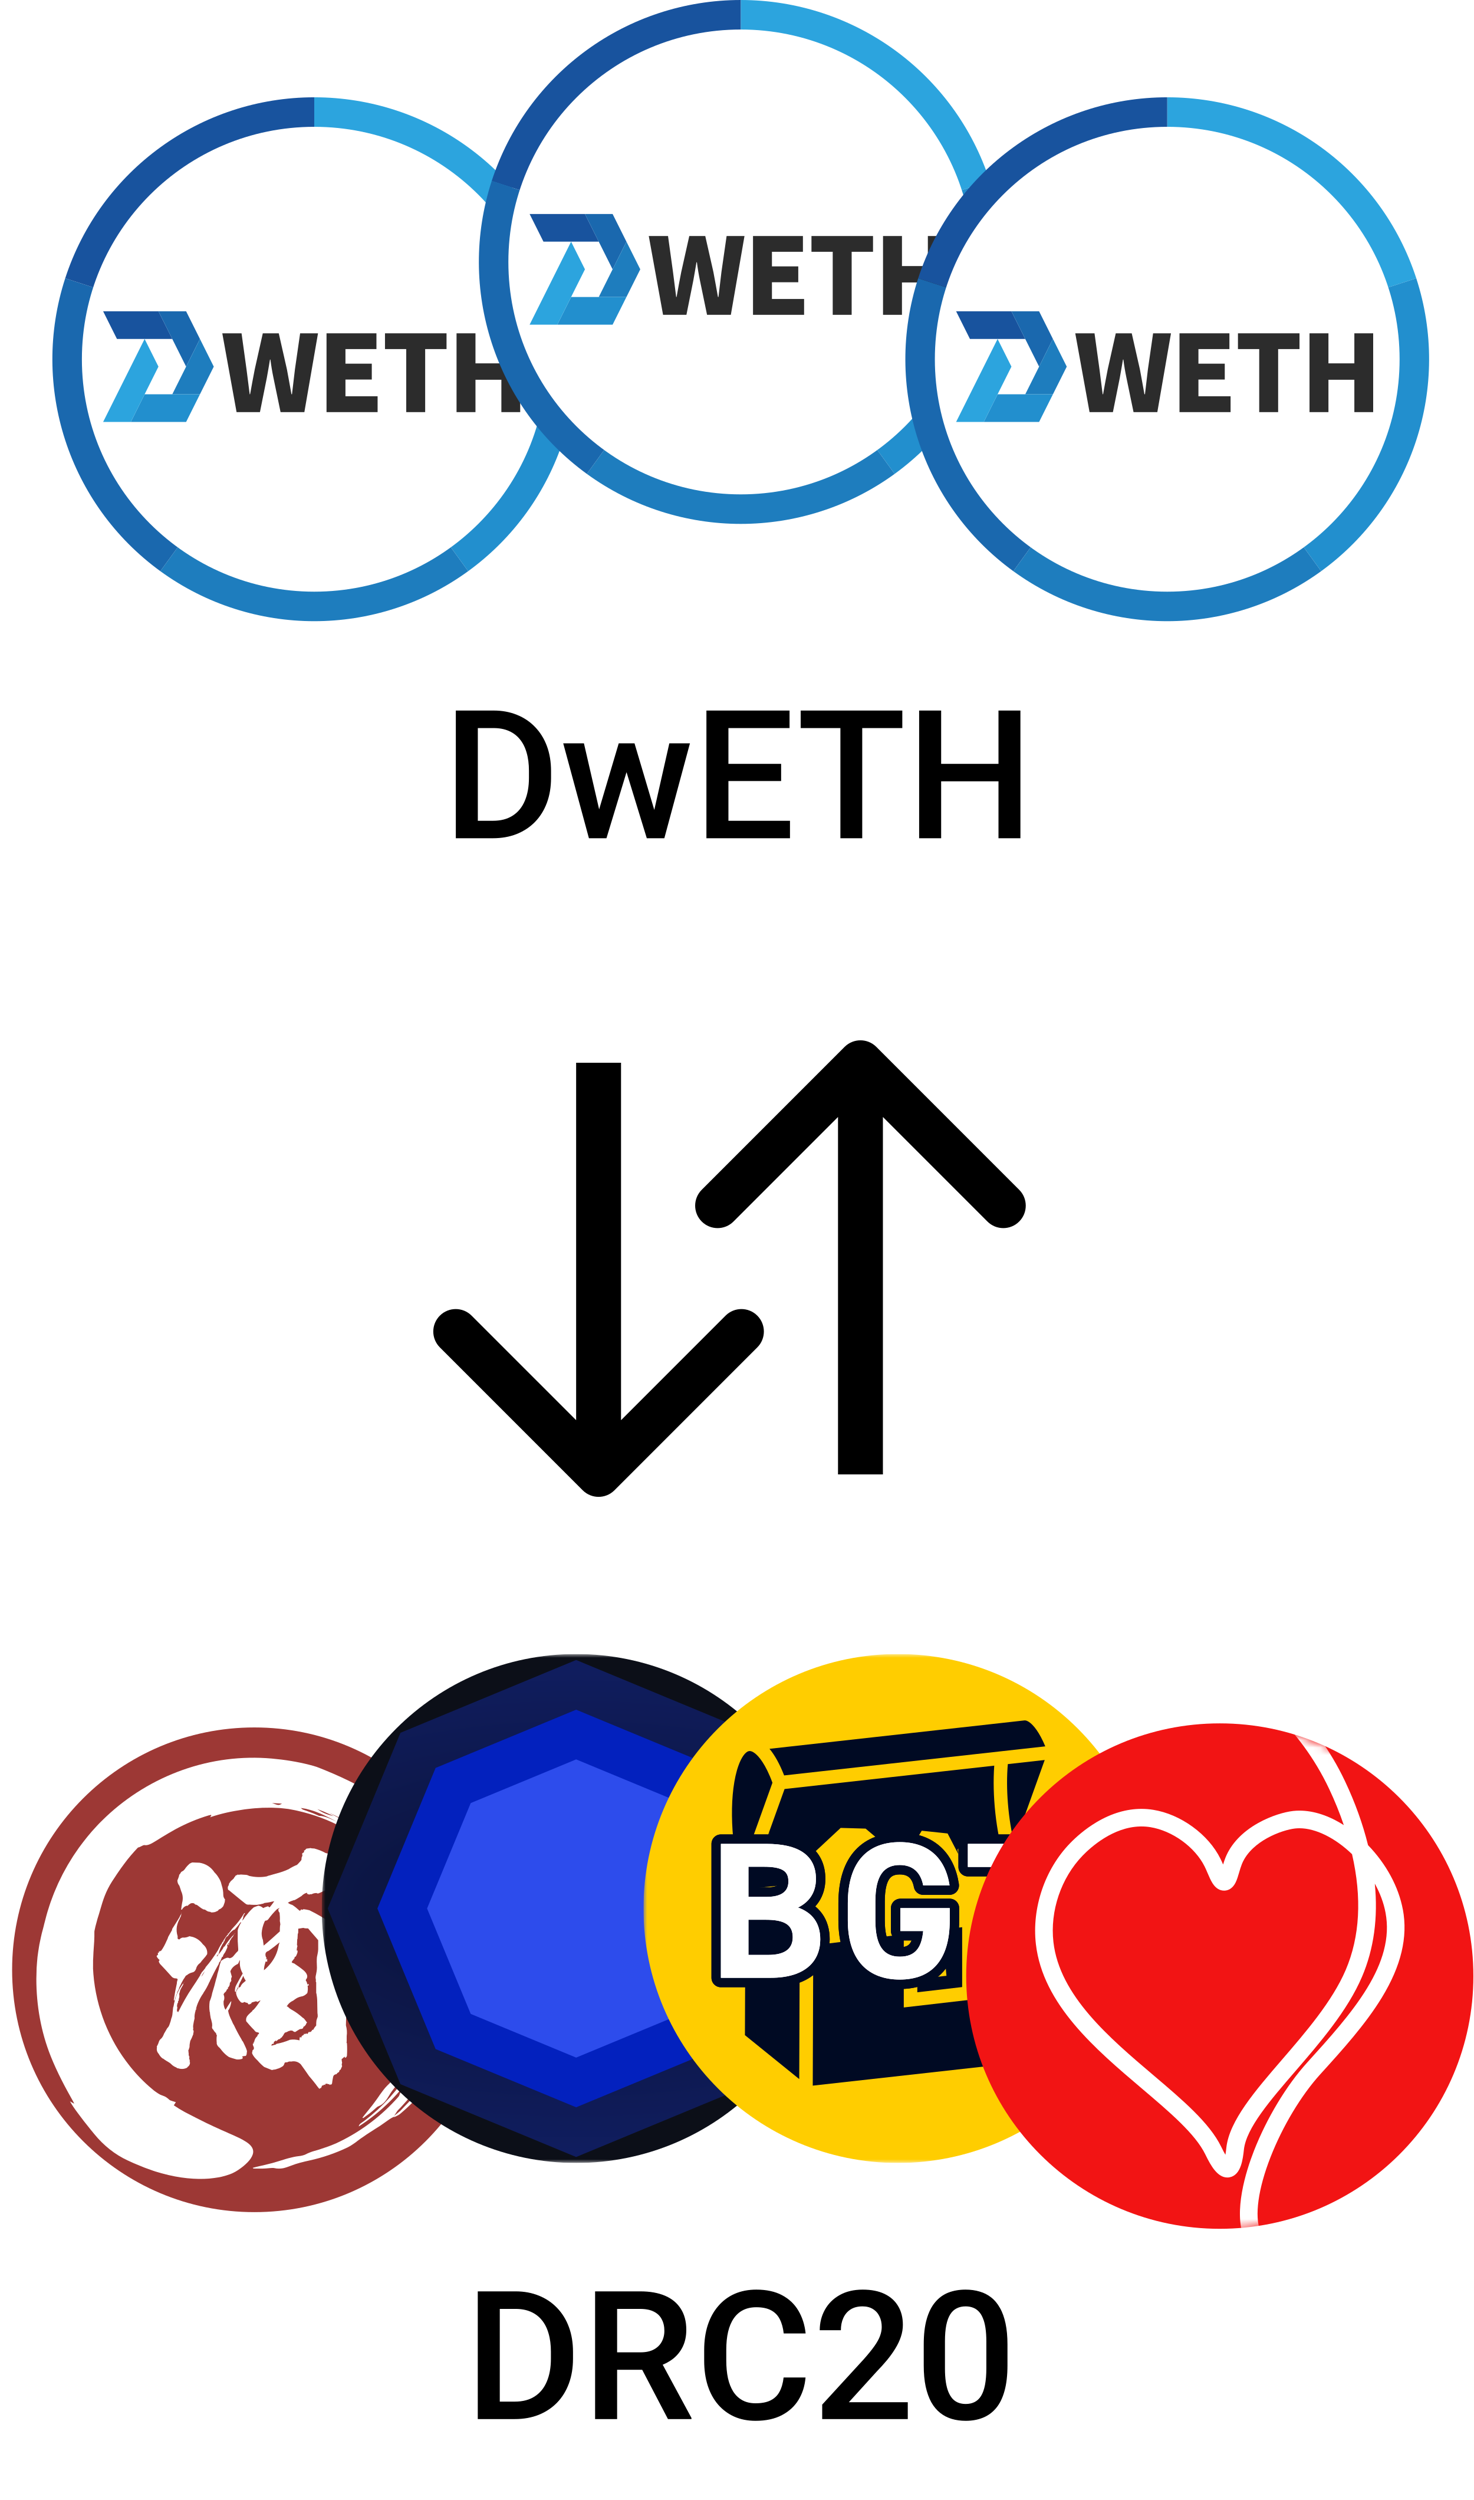 <svg width="197" height="334" viewBox="0 0 197 334" fill="none" xmlns="http://www.w3.org/2000/svg">
<path d="M42 48V13C57.162 13 70.599 22.764 75.285 37.184L42 48Z" fill="#2CA4DE"/>
<path d="M42 48L75.285 37.184C79.97 51.605 74.837 67.403 62.571 76.316L42 48Z" fill="#228FCE"/>
<path d="M42 48L62.571 76.316C50.305 85.228 33.695 85.228 21.429 76.316L42 48Z" fill="#1E7DBE"/>
<path d="M42 48L21.429 76.316C9.163 67.403 4.03 51.605 8.715 37.184L42 48Z" fill="#1A68AE"/>
<path d="M42 48L8.715 37.184C13.401 22.764 26.838 13 42 13V48Z" fill="#18539E"/>
<path d="M73.056 48C73.056 65.152 59.152 79.056 42 79.056C24.848 79.056 10.944 65.152 10.944 48C10.944 30.848 24.848 16.944 42 16.944C59.152 16.944 73.056 30.848 73.056 48Z" fill="white"/>
<path d="M61.017 55.065V44.536H63.547V48.55H67.009V44.536H69.525V55.065H67.009V50.74H63.547V55.065H61.017Z" fill="#2C2C2C"/>
<path d="M54.294 55.065V46.642H51.453V44.536H59.679V46.642H56.824V55.065H54.294Z" fill="#2C2C2C"/>
<path d="M43.64 55.065V44.536H50.311V46.642H46.17V48.592H49.69V50.712H46.17V52.945H50.467V55.065H43.64Z" fill="#2C2C2C"/>
<path d="M31.618 55.065L29.71 44.536H32.282L32.946 49.341C33.088 50.444 33.229 51.546 33.37 52.677H33.427C33.625 51.546 33.837 50.429 34.049 49.341L35.123 44.536H37.257L38.345 49.341C38.557 50.415 38.741 51.546 38.953 52.677H39.024C39.151 51.546 39.292 50.429 39.42 49.341L40.112 44.536H42.501L40.678 55.065H37.497L36.55 50.486C36.381 49.68 36.239 48.832 36.141 48.041H36.084C35.943 48.832 35.816 49.68 35.66 50.486L34.741 55.065H31.618Z" fill="#2C2C2C"/>
<path d="M23.025 45.289H15.631L13.783 41.592H21.177L23.025 45.289Z" fill="#18539E"/>
<path d="M26.722 45.289L24.874 48.986L23.024 45.289L21.177 41.592H24.874L26.722 45.289Z" fill="#1A68AE"/>
<path d="M28.572 48.986L26.723 52.682H23.025L24.874 48.986L26.723 45.289L28.572 48.986Z" fill="#1E7DBE"/>
<path d="M26.722 52.683L24.874 56.38H17.483L19.33 52.683H26.722Z" fill="#228FCE"/>
<path d="M19.328 52.682H19.33L17.483 56.38H13.783L15.631 52.682L19.328 45.289L21.177 48.986L19.328 52.682Z" fill="#2CA4DE"/>
<path d="M99 35V0C114.162 0 127.599 9.764 132.285 24.184L99 35Z" fill="#2CA4DE"/>
<path d="M99 35L132.285 24.184C136.97 38.605 131.837 54.403 119.571 63.316L99 35Z" fill="#228FCE"/>
<path d="M99 35L119.571 63.316C107.305 72.228 90.695 72.228 78.429 63.316L99 35Z" fill="#1E7DBE"/>
<path d="M99 35L78.429 63.316C66.163 54.403 61.03 38.605 65.715 24.184L99 35Z" fill="#1A68AE"/>
<path d="M99 35L65.716 24.184C70.401 9.764 83.838 0 99 0V35Z" fill="#18539E"/>
<path d="M130.056 35C130.056 52.152 116.152 66.056 99 66.056C81.848 66.056 67.944 52.152 67.944 35C67.944 17.848 81.848 3.944 99 3.944C116.152 3.944 130.056 17.848 130.056 35Z" fill="white"/>
<path d="M118.017 42.065V31.536H120.547V35.55H124.009V31.536H126.525V42.065H124.009V37.74H120.547V42.065H118.017Z" fill="#2C2C2C"/>
<path d="M111.294 42.065V33.642H108.453V31.536H116.679V33.642H113.824V42.065H111.294Z" fill="#2C2C2C"/>
<path d="M100.64 42.065V31.536H107.311V33.642H103.17V35.592H106.689V37.712H103.17V39.945H107.467V42.065H100.64Z" fill="#2C2C2C"/>
<path d="M88.618 42.065L86.71 31.536H89.282L89.946 36.341C90.088 37.444 90.229 38.546 90.37 39.677H90.427C90.625 38.546 90.837 37.429 91.049 36.341L92.123 31.536H94.257L95.345 36.341C95.557 37.415 95.741 38.546 95.953 39.677H96.024C96.151 38.546 96.292 37.429 96.42 36.341L97.112 31.536H99.501L97.677 42.065H94.497L93.55 37.486C93.381 36.68 93.24 35.832 93.141 35.041H93.084C92.943 35.832 92.816 36.68 92.66 37.486L91.741 42.065H88.618Z" fill="#2C2C2C"/>
<path d="M80.025 32.289H72.632L70.783 28.592H78.178L80.025 32.289Z" fill="#18539E"/>
<path d="M83.722 32.289L81.874 35.986L80.024 32.289L78.177 28.592H81.874L83.722 32.289Z" fill="#1A68AE"/>
<path d="M85.572 35.986L83.723 39.682H80.025L81.874 35.986L83.723 32.289L85.572 35.986Z" fill="#1E7DBE"/>
<path d="M83.722 39.683L81.874 43.38H74.483L76.33 39.683H83.722Z" fill="#228FCE"/>
<path d="M76.328 39.682H76.33L74.483 43.38H70.783L72.632 39.682L76.328 32.289L78.178 35.986L76.328 39.682Z" fill="#2CA4DE"/>
<path d="M156 48V13C171.162 13 184.599 22.764 189.285 37.184L156 48Z" fill="#2CA4DE"/>
<path d="M156 48L189.285 37.184C193.97 51.605 188.837 67.403 176.571 76.316L156 48Z" fill="#228FCE"/>
<path d="M156 48L176.571 76.316C164.305 85.228 147.695 85.228 135.429 76.316L156 48Z" fill="#1E7DBE"/>
<path d="M156 48L135.429 76.316C123.163 67.403 118.03 51.605 122.715 37.184L156 48Z" fill="#1A68AE"/>
<path d="M156 48L122.715 37.184C127.401 22.764 140.838 13 156 13V48Z" fill="#18539E"/>
<path d="M187.056 48C187.056 65.152 173.152 79.056 156 79.056C138.848 79.056 124.944 65.152 124.944 48C124.944 30.848 138.848 16.944 156 16.944C173.152 16.944 187.056 30.848 187.056 48Z" fill="white"/>
<path d="M175.017 55.065V44.536H177.547V48.55H181.009V44.536H183.525V55.065H181.009V50.74H177.547V55.065H175.017Z" fill="#2C2C2C"/>
<path d="M168.294 55.065V46.642H165.453V44.536H173.679V46.642H170.824V55.065H168.294Z" fill="#2C2C2C"/>
<path d="M157.64 55.065V44.536H164.311V46.642H160.17V48.592H163.689V50.712H160.17V52.945H164.467V55.065H157.64Z" fill="#2C2C2C"/>
<path d="M145.618 55.065L143.71 44.536H146.282L146.946 49.341C147.088 50.444 147.229 51.546 147.37 52.677H147.427C147.625 51.546 147.837 50.429 148.049 49.341L149.123 44.536H151.257L152.345 49.341C152.557 50.415 152.741 51.546 152.953 52.677H153.024C153.151 51.546 153.292 50.429 153.42 49.341L154.112 44.536H156.501L154.677 55.065H151.497L150.55 50.486C150.381 49.68 150.239 48.832 150.141 48.041H150.084C149.943 48.832 149.815 49.68 149.66 50.486L148.741 55.065H145.618Z" fill="#2C2C2C"/>
<path d="M137.025 45.289H129.632L127.783 41.592H135.178L137.025 45.289Z" fill="#18539E"/>
<path d="M140.722 45.289L138.874 48.986L137.024 45.289L135.177 41.592H138.874L140.722 45.289Z" fill="#1A68AE"/>
<path d="M142.572 48.986L140.723 52.682H137.025L138.874 48.986L140.723 45.289L142.572 48.986Z" fill="#1E7DBE"/>
<path d="M140.722 52.683L138.874 56.38H131.483L133.33 52.683H140.722Z" fill="#228FCE"/>
<path d="M133.328 52.682H133.33L131.483 56.38H127.783L129.632 52.682L133.328 45.289L135.178 48.986L133.328 52.682Z" fill="#2CA4DE"/>
<path d="M65.878 112H62.233L62.257 109.668H65.878C66.932 109.668 67.815 109.438 68.526 108.977C69.245 108.516 69.784 107.855 70.143 106.996C70.51 106.137 70.694 105.113 70.694 103.926V103C70.694 102.078 70.589 101.262 70.378 100.551C70.175 99.84 69.87 99.242 69.464 98.758C69.065 98.273 68.573 97.906 67.987 97.656C67.409 97.406 66.741 97.281 65.983 97.281H62.163V94.938H65.983C67.116 94.938 68.151 95.129 69.089 95.512C70.026 95.887 70.835 96.43 71.514 97.141C72.202 97.852 72.729 98.703 73.096 99.695C73.464 100.688 73.647 101.797 73.647 103.023V103.926C73.647 105.152 73.464 106.262 73.096 107.254C72.729 108.246 72.202 109.098 71.514 109.809C70.827 110.512 70.007 111.055 69.053 111.438C68.108 111.812 67.05 112 65.878 112ZM63.862 94.938V112H60.921V94.938H63.862ZM79.764 109.188L82.694 99.32H84.499L84.007 102.273L81.053 112H79.436L79.764 109.188ZM78.042 99.32L80.327 109.234L80.514 112H78.71L75.276 99.32H78.042ZM87.241 109.117L89.456 99.32H92.21L88.788 112H86.983L87.241 109.117ZM84.803 99.32L87.698 109.07L88.061 112H86.444L83.456 102.262L82.964 99.32H84.803ZM105.581 109.668V112H96.522V109.668H105.581ZM97.354 94.938V112H94.413V94.938H97.354ZM104.397 102.062V104.359H96.522V102.062H104.397ZM105.522 94.938V97.281H96.522V94.938H105.522ZM115.237 94.938V112H112.319V94.938H115.237ZM120.593 94.938V97.281H107.01V94.938H120.593ZM134.116 102.062V104.395H125.057V102.062H134.116ZM125.784 94.938V112H122.843V94.938H125.784ZM136.378 94.938V112H133.448V94.938H136.378Z" fill="black"/>
<path d="M68.812 323.22H65.168L65.191 320.888H68.812C69.867 320.888 70.75 320.657 71.461 320.196C72.18 319.735 72.719 319.075 73.078 318.216C73.445 317.356 73.629 316.333 73.629 315.146V314.22C73.629 313.298 73.523 312.481 73.312 311.771C73.109 311.06 72.805 310.462 72.398 309.978C72 309.493 71.508 309.126 70.922 308.876C70.344 308.626 69.676 308.501 68.918 308.501H65.098V306.157H68.918C70.051 306.157 71.086 306.349 72.023 306.731C72.961 307.106 73.769 307.649 74.449 308.36C75.137 309.071 75.664 309.923 76.031 310.915C76.398 311.907 76.582 313.017 76.582 314.243V315.146C76.582 316.372 76.398 317.481 76.031 318.474C75.664 319.466 75.137 320.317 74.449 321.028C73.762 321.731 72.941 322.274 71.988 322.657C71.043 323.032 69.984 323.22 68.812 323.22ZM66.797 306.157V323.22H63.855V306.157H66.797ZM79.535 306.157H85.57C86.867 306.157 87.973 306.353 88.887 306.743C89.801 307.134 90.5 307.712 90.984 308.478C91.477 309.235 91.723 310.173 91.723 311.29C91.723 312.142 91.566 312.892 91.254 313.54C90.941 314.188 90.5 314.735 89.93 315.181C89.359 315.618 88.68 315.958 87.891 316.2L87 316.634H81.574L81.551 314.302H85.617C86.32 314.302 86.906 314.177 87.375 313.927C87.844 313.677 88.195 313.337 88.43 312.907C88.672 312.47 88.793 311.978 88.793 311.431C88.793 310.837 88.676 310.321 88.441 309.884C88.215 309.438 87.863 309.099 87.387 308.864C86.91 308.622 86.305 308.501 85.57 308.501H82.477V323.22H79.535V306.157ZM89.273 323.22L85.266 315.556L88.348 315.544L92.414 323.067V323.22H89.273ZM104.73 317.665H107.66C107.566 318.782 107.254 319.778 106.723 320.653C106.191 321.521 105.445 322.204 104.484 322.704C103.523 323.204 102.355 323.454 100.98 323.454C99.926 323.454 98.977 323.267 98.133 322.892C97.289 322.509 96.566 321.97 95.965 321.274C95.363 320.571 94.902 319.724 94.582 318.731C94.269 317.739 94.113 316.63 94.113 315.403V313.985C94.113 312.759 94.273 311.649 94.594 310.657C94.922 309.665 95.391 308.817 96 308.114C96.609 307.403 97.34 306.86 98.191 306.485C99.051 306.11 100.016 305.923 101.086 305.923C102.445 305.923 103.594 306.173 104.531 306.673C105.469 307.173 106.195 307.864 106.711 308.747C107.234 309.63 107.555 310.642 107.672 311.782H104.742C104.664 311.048 104.492 310.419 104.227 309.896C103.969 309.372 103.586 308.974 103.078 308.7C102.57 308.419 101.906 308.278 101.086 308.278C100.414 308.278 99.828 308.403 99.328 308.653C98.828 308.903 98.41 309.271 98.074 309.755C97.738 310.239 97.484 310.837 97.312 311.548C97.148 312.251 97.066 313.056 97.066 313.962V315.403C97.066 316.263 97.141 317.044 97.289 317.747C97.445 318.442 97.68 319.04 97.992 319.54C98.312 320.04 98.719 320.427 99.211 320.7C99.703 320.974 100.293 321.11 100.98 321.11C101.816 321.11 102.492 320.978 103.008 320.712C103.531 320.446 103.926 320.06 104.191 319.552C104.465 319.036 104.645 318.407 104.73 317.665ZM121.324 320.97V323.22H109.887V321.286L115.441 315.228C116.051 314.54 116.531 313.946 116.883 313.446C117.234 312.946 117.48 312.497 117.621 312.099C117.77 311.692 117.844 311.298 117.844 310.915C117.844 310.376 117.742 309.903 117.539 309.497C117.344 309.083 117.055 308.759 116.672 308.524C116.289 308.282 115.824 308.161 115.277 308.161C114.645 308.161 114.113 308.298 113.684 308.571C113.254 308.845 112.93 309.224 112.711 309.708C112.492 310.185 112.383 310.731 112.383 311.349H109.559C109.559 310.356 109.785 309.45 110.238 308.63C110.691 307.802 111.348 307.146 112.207 306.661C113.066 306.169 114.102 305.923 115.312 305.923C116.453 305.923 117.422 306.114 118.219 306.497C119.016 306.88 119.621 307.423 120.035 308.126C120.457 308.829 120.668 309.661 120.668 310.622C120.668 311.153 120.582 311.681 120.41 312.204C120.238 312.728 119.992 313.251 119.672 313.774C119.359 314.29 118.988 314.81 118.559 315.333C118.129 315.849 117.656 316.372 117.141 316.903L113.449 320.97H121.324ZM134.648 313.259V316.048C134.648 317.384 134.516 318.524 134.25 319.47C133.992 320.407 133.617 321.169 133.125 321.755C132.633 322.341 132.043 322.771 131.355 323.044C130.676 323.317 129.914 323.454 129.07 323.454C128.398 323.454 127.773 323.368 127.195 323.196C126.625 323.024 126.109 322.755 125.648 322.388C125.188 322.021 124.793 321.548 124.465 320.97C124.145 320.384 123.895 319.685 123.715 318.872C123.543 318.06 123.457 317.118 123.457 316.048V313.259C123.457 311.915 123.59 310.782 123.855 309.86C124.121 308.931 124.5 308.177 124.992 307.599C125.484 307.013 126.07 306.587 126.75 306.321C127.438 306.056 128.203 305.923 129.047 305.923C129.727 305.923 130.352 306.009 130.922 306.181C131.5 306.345 132.016 306.606 132.469 306.966C132.93 307.325 133.32 307.794 133.641 308.372C133.969 308.942 134.219 309.634 134.391 310.446C134.562 311.251 134.648 312.188 134.648 313.259ZM131.824 316.446V312.837C131.824 312.157 131.785 311.56 131.707 311.044C131.629 310.521 131.512 310.079 131.355 309.72C131.207 309.353 131.02 309.056 130.793 308.829C130.566 308.595 130.309 308.427 130.02 308.325C129.73 308.216 129.406 308.161 129.047 308.161C128.609 308.161 128.219 308.247 127.875 308.419C127.531 308.583 127.242 308.849 127.008 309.216C126.773 309.583 126.594 310.067 126.469 310.669C126.352 311.263 126.293 311.985 126.293 312.837V316.446C126.293 317.134 126.332 317.739 126.41 318.263C126.488 318.786 126.605 319.235 126.762 319.61C126.918 319.978 127.105 320.282 127.324 320.524C127.551 320.759 127.809 320.931 128.098 321.04C128.395 321.149 128.719 321.204 129.07 321.204C129.516 321.204 129.91 321.118 130.254 320.946C130.598 320.774 130.887 320.501 131.121 320.126C131.355 319.743 131.531 319.247 131.648 318.638C131.766 318.028 131.824 317.298 131.824 316.446Z" fill="black"/>
<path d="M1.619 263.191C1.619 281.074 16.116 295.571 34 295.571C51.883 295.571 66.381 281.074 66.381 263.191C66.381 245.307 51.883 230.81 34 230.81C16.116 230.81 1.619 245.307 1.619 263.191Z" fill="#9D3835"/>
<path d="M24.042 256.337C23.839 256.661 23.705 257.054 23.637 257.412C23.57 257.842 23.603 258.273 23.739 258.702V259.026C23.806 259.097 23.907 259.134 23.975 259.134C24.109 258.991 24.244 258.918 24.413 258.883C24.716 258.92 25.02 258.847 25.323 258.704C25.491 258.741 25.66 258.776 25.796 258.812C26.336 258.991 26.774 259.315 27.111 259.781C27.55 260.139 27.753 260.605 27.684 261.108C27.548 261.323 27.38 261.537 27.211 261.716C27.043 261.896 26.907 262.075 26.773 262.254C26.468 262.47 26.267 262.757 26.2 263.078C26.099 263.329 25.93 263.508 25.694 263.544C25.424 263.616 25.189 263.724 24.986 263.903C24.884 263.939 24.85 263.974 24.817 264.01C24.716 264.19 24.614 264.334 24.515 264.477C24.38 264.727 24.244 264.943 24.143 265.193C24.009 265.409 23.94 265.623 23.873 265.838C23.737 266.054 23.637 266.268 23.637 266.447C23.57 266.484 23.536 266.555 23.536 266.663C23.435 266.878 23.367 267.092 23.333 267.271C23.266 267.308 23.232 267.271 23.232 267.2C23.333 266.484 23.467 265.765 23.636 265.014C23.636 264.835 23.67 264.692 23.737 264.511C23.737 264.475 23.737 264.44 23.703 264.369C23.636 264.44 23.602 264.405 23.602 264.332C23.299 264.369 23.061 264.261 22.893 264.045C22.387 263.471 21.882 262.934 21.375 262.397C21.34 262.325 21.307 262.289 21.273 262.217C21.206 262.11 21.206 262.002 21.34 261.896C21.172 261.751 21.036 261.609 20.936 261.393C20.936 261.322 20.97 261.285 21.07 261.214C21.07 261.238 21.081 261.238 21.105 261.214V260.892C21.172 260.892 21.206 260.929 21.24 260.929V260.713C21.307 260.713 21.342 260.75 21.375 260.75C21.409 260.713 21.409 260.678 21.409 260.642C21.443 260.642 21.476 260.678 21.51 260.678C21.815 260.283 22.05 259.817 22.253 259.351C22.355 259.172 22.422 258.993 22.489 258.777C22.657 258.49 22.826 258.169 22.994 257.882C22.994 257.81 22.994 257.774 23.029 257.702C23.366 257.165 23.703 256.662 24.007 256.125C24.074 255.946 24.176 255.802 24.277 255.659H24.243V255.588H24.277C24.243 255.803 24.176 256.017 24.109 256.196C24.042 256.196 24.042 256.268 24.042 256.339V256.337ZM43.537 247.591C43.671 247.627 43.841 247.662 43.975 247.699C44.448 247.986 44.852 248.344 45.189 248.81C45.256 248.881 45.291 248.953 45.358 249.026C45.729 249.097 45.999 249.276 46.269 249.6C46.371 249.779 46.404 249.958 46.404 250.137C46.336 250.28 46.269 250.424 46.201 250.532C46.133 250.603 46.066 250.674 45.998 250.711C45.896 250.782 45.829 250.819 45.728 250.89C45.593 250.961 45.492 251.034 45.391 251.106C45.289 251.142 45.188 251.177 45.053 251.214L44.986 251.285V251.248C44.952 251.32 44.885 251.356 44.818 251.356C44.795 251.381 44.783 251.381 44.783 251.356C44.717 251.393 44.682 251.427 44.682 251.464H44.717C44.649 251.535 44.615 251.572 44.548 251.608C44.514 251.68 44.481 251.716 44.414 251.751C44.379 251.751 44.379 251.787 44.347 251.787C44.314 251.787 44.312 251.824 44.279 251.824C44.314 251.861 44.347 251.861 44.381 251.824V251.861C44.347 251.932 44.314 251.968 44.279 252.04C44.178 252.219 44.077 252.363 43.875 252.363C43.74 252.471 43.605 252.542 43.471 252.614H43.37C43.1 252.758 42.83 252.864 42.594 252.972C42.493 253.008 42.391 253.008 42.324 252.935C42.089 252.935 41.886 252.972 41.683 253.078C41.581 253.114 41.514 253.114 41.447 253.078C41.38 253.149 41.313 253.149 41.244 253.114C41.175 253.08 41.143 253.078 41.076 253.043C41.076 253.08 41.041 253.08 41.009 253.043C41.076 253.007 41.076 252.935 41.009 252.901C40.739 252.972 40.503 253.116 40.3 253.33C39.963 253.546 39.626 253.76 39.322 253.904V253.868C38.984 253.975 38.715 254.083 38.479 254.226C38.647 254.37 38.85 254.476 39.051 254.513C39.389 254.728 39.693 254.979 39.961 255.229C39.996 255.301 40.063 255.301 40.13 255.266C40.164 255.266 40.197 255.195 40.231 255.123C40.333 255.16 40.4 255.16 40.534 255.16C40.5 255.16 40.5 255.123 40.534 255.088C40.804 255.125 41.074 255.16 41.344 255.231C42.39 255.734 43.401 256.342 44.379 257.024C44.548 257.203 44.751 257.382 44.952 257.527C45.188 257.777 45.458 258.064 45.728 258.315C46.065 258.709 46.335 259.139 46.538 259.605C46.672 259.856 46.808 260.143 46.875 260.429C46.909 260.609 46.942 260.753 46.976 260.896C47.078 261.254 47.078 261.612 47.043 261.97C47.009 262.007 46.976 262.078 47.009 262.113C46.907 262.292 46.773 262.437 46.605 262.508C46.538 262.579 46.503 262.687 46.538 262.758C46.538 262.795 46.572 262.795 46.572 262.795V263.404C46.572 263.44 46.538 263.727 46.505 264.299C46.505 264.908 46.471 265.732 46.471 266.844C46.471 266.844 46.436 266.951 46.436 267.167V268.063C46.402 268.207 46.369 268.313 46.369 268.458C46.302 268.673 46.268 268.924 46.268 269.139V269.247C46.268 269.713 46.233 270.179 46.233 270.609C46.367 271.112 46.402 271.578 46.335 272.042V272.795C46.3 272.866 46.3 272.938 46.369 273.011C46.404 273.548 46.404 274.122 46.369 274.66C46.335 274.802 46.268 274.91 46.166 274.946C46.099 274.946 46.065 274.91 46.132 274.804H46.065C46.03 274.875 45.998 274.912 45.998 274.912C45.963 274.912 45.963 274.875 45.963 274.84C45.862 274.983 45.76 275.056 45.659 275.127C45.659 275.306 45.693 275.449 45.726 275.63C45.659 275.773 45.659 275.917 45.726 276.06C45.659 276.204 45.592 276.383 45.523 276.526C45.456 276.562 45.389 276.597 45.355 276.668C45.355 276.776 45.32 276.847 45.253 276.884C45.119 276.955 45.017 277.027 44.983 277.134C44.679 277.171 44.545 277.313 44.51 277.564C44.443 277.851 44.409 278.138 44.376 278.388C44.342 278.425 44.309 278.496 44.275 278.533C44.208 278.533 44.173 278.533 44.141 278.496C44.106 278.533 44.106 278.567 44.106 278.604C44.039 278.496 43.972 278.461 43.836 278.461C43.7 278.39 43.6 278.39 43.465 278.461V278.604C43.331 278.496 43.229 278.533 43.229 278.64C43.162 278.64 43.093 278.64 43.026 278.677C42.992 278.748 42.992 278.82 42.959 278.893C42.925 278.929 42.892 278.964 42.925 279.001C42.89 278.964 42.823 278.964 42.791 279.037C42.756 279.074 42.689 279.074 42.655 279.074C42.52 278.894 42.352 278.715 42.216 278.5C41.912 278.105 41.609 277.747 41.305 277.388C40.933 276.851 40.563 276.313 40.192 275.811C39.855 275.487 39.416 275.345 38.911 275.453C38.708 275.416 38.539 275.453 38.371 275.56C38.237 275.524 38.101 275.56 38.034 275.632C37.999 275.811 37.932 275.919 37.865 275.99V276.027C37.595 276.206 37.36 276.35 37.055 276.421C36.887 276.493 36.718 276.529 36.582 276.529C36.448 276.566 36.347 276.6 36.28 276.566C35.943 276.423 35.638 276.315 35.301 276.171C34.997 275.92 34.694 275.633 34.424 275.31C34.154 275.06 33.884 274.773 33.715 274.414C33.681 274.306 33.681 274.199 33.75 274.056C33.715 274.02 33.75 273.948 33.784 273.913C33.819 273.879 33.851 273.877 33.886 273.842C33.953 273.734 33.953 273.592 33.886 273.447C33.819 273.339 33.784 273.197 33.784 273.052C33.819 273.089 33.851 273.052 33.886 273.016L33.92 272.979C33.853 272.943 33.853 272.908 33.886 272.837L33.92 272.8V272.943H33.954C33.989 272.585 34.123 272.298 34.393 272.047C34.427 271.976 34.427 271.905 34.46 271.832C34.562 271.832 34.596 271.76 34.629 271.616C34.493 271.579 34.359 271.508 34.224 271.508C34.123 271.437 34.022 271.329 33.954 271.221C33.583 270.863 33.246 270.468 32.909 270.073C32.842 269.715 32.943 269.465 33.179 269.212C33.313 269.07 33.516 268.891 33.719 268.71C33.719 268.638 33.786 268.567 33.887 268.531C34.224 268.172 34.494 267.778 34.799 267.311V267.275C34.665 267.346 34.563 267.383 34.462 267.454C34.395 267.491 34.36 267.491 34.36 267.418C34.326 267.454 34.293 267.454 34.293 267.454C34.259 267.454 34.259 267.418 34.259 267.383C34.056 267.454 33.82 267.491 33.652 267.562C33.585 267.633 33.55 267.706 33.55 267.741H33.414V267.778C33.246 267.849 33.144 267.814 33.112 267.635C32.943 267.598 32.807 267.564 32.673 267.491C32.606 267.491 32.539 267.527 32.505 267.598C32.403 267.598 32.302 267.562 32.235 267.562C31.898 267.24 31.662 266.845 31.561 266.379C31.526 266.237 31.561 266.092 31.628 265.984C31.695 265.913 31.729 265.842 31.729 265.697C31.695 265.769 31.729 265.769 31.763 265.734L31.798 265.697C31.775 265.697 31.763 265.685 31.763 265.661C31.763 265.732 31.798 265.732 31.831 265.697C31.865 265.626 31.865 265.555 31.831 265.482C31.696 265.697 31.595 265.911 31.528 266.127C31.461 266.164 31.426 266.127 31.394 266.056C31.394 265.769 31.428 265.482 31.596 265.195C31.866 264.694 32.136 264.191 32.439 263.689C32.135 263.151 32.001 262.614 32.068 261.969C32.045 261.944 32.033 261.921 32.033 261.897C31.966 262.077 31.898 262.256 31.798 262.4C31.325 262.616 30.955 262.937 30.787 263.404C30.854 263.654 30.922 263.906 30.989 264.12C30.888 264.299 30.855 264.478 30.922 264.623C30.855 264.767 30.787 264.873 30.719 264.946C30.719 265.197 30.652 265.412 30.484 265.555C30.449 265.591 30.449 265.626 30.449 265.626C30.449 265.651 30.461 265.663 30.484 265.663C30.449 265.771 30.417 265.805 30.35 265.771C30.283 265.95 30.214 266.094 30.114 266.165C29.98 266.273 29.911 266.381 29.878 266.489C30.012 266.776 30.012 267.098 29.878 267.421C29.878 267.637 29.878 267.851 29.945 268.066C29.98 268.245 30.047 268.39 30.148 268.532C30.351 268.174 30.587 267.816 30.857 267.421H30.924C30.857 267.779 30.788 268.103 30.654 268.39C30.587 268.498 30.552 268.569 30.485 268.64C30.552 269.106 30.755 269.572 30.991 270.038C31.058 270.218 31.16 270.433 31.261 270.576C31.565 271.221 31.902 271.866 32.272 272.475C32.307 272.583 32.374 272.691 32.475 272.799C32.609 273.049 32.745 273.373 32.879 273.66C32.914 273.767 32.946 273.839 32.981 273.946C33.015 274.054 33.015 274.162 32.981 274.268C32.981 274.447 32.946 274.592 32.847 274.698C32.678 274.698 32.51 274.734 32.374 274.769V274.84C32.374 274.877 32.408 274.877 32.441 274.84C32.441 274.948 32.441 275.02 32.374 275.091C32.104 275.162 31.834 275.199 31.598 275.162C31.261 275.054 30.924 274.983 30.587 274.839C30.25 274.623 29.945 274.336 29.675 274.014C29.541 273.835 29.405 273.656 29.237 273.512C29.101 273.404 29.034 273.261 28.967 273.082V272.939C28.933 272.616 28.933 272.331 28.967 272.044L29.001 272.007C28.934 271.899 28.9 271.792 28.867 271.649C28.733 271.541 28.597 271.362 28.496 271.183C28.361 271.075 28.293 270.932 28.361 270.68C28.361 270.538 28.361 270.357 28.294 270.143C28.26 270 28.227 269.819 28.16 269.64C28.126 269.39 28.059 269.138 28.059 268.852C28.024 268.852 28.024 268.816 28.024 268.781C27.957 268.351 27.957 267.885 28.024 267.419C28.16 267.098 28.294 266.703 28.361 266.308C28.564 265.663 28.733 265.054 28.901 264.372C28.936 264.301 28.968 264.157 29.003 264.014C29.037 263.835 29.07 263.656 29.137 263.477C29.204 263.297 29.239 263.118 29.273 262.939C29.34 262.617 29.442 262.294 29.543 262.007C29.677 261.899 29.847 261.791 29.982 261.72C30.083 261.683 30.217 261.612 30.353 261.577C30.454 261.577 30.556 261.577 30.69 261.649C30.858 261.612 31.027 261.541 31.163 261.398C31.366 261.148 31.567 260.896 31.804 260.682C31.839 260.61 31.839 260.539 31.839 260.431C31.804 260.073 31.804 259.678 31.772 259.356V257.887C31.873 257.529 32.041 257.17 32.245 256.847C32.143 256.847 32.076 256.883 32.076 256.955C32.009 257.026 31.942 257.062 31.942 257.134C31.739 257.384 31.538 257.6 31.335 257.85C31.335 257.826 31.323 257.814 31.3 257.814C30.929 258.029 30.659 258.315 30.458 258.675C30.356 258.711 30.323 258.746 30.356 258.782V258.711C30.22 258.854 30.12 258.998 30.052 259.177C30.017 259.214 30.017 259.249 30.017 259.32C30.017 259.356 29.983 259.391 29.983 259.428C29.983 259.428 29.949 259.391 29.949 259.356C29.882 259.393 29.882 259.428 29.914 259.499C29.577 259.965 29.342 260.503 29.206 261.113H29.172C29.07 261.184 29.003 261.292 28.968 261.363C28.968 261.388 28.98 261.4 29.003 261.4C29.07 261.363 29.137 261.257 29.206 261.113C29.307 261.042 29.409 260.897 29.543 260.718C29.677 260.539 29.813 260.36 29.914 260.109C29.949 260.109 29.981 260.109 30.016 260.073C30.32 259.572 30.69 259.106 31.096 258.64V258.676C31.197 258.534 31.299 258.426 31.433 258.282C31.398 258.353 31.366 258.426 31.297 258.426C31.23 258.569 31.163 258.713 31.061 258.856V258.819C31.061 258.856 31.027 258.89 30.994 258.89C30.826 259.141 30.69 259.393 30.59 259.643C30.523 259.643 30.489 259.68 30.489 259.68C30.489 259.751 30.489 259.788 30.556 259.788C30.59 259.716 30.657 259.609 30.724 259.537V259.609C30.69 259.609 30.69 259.572 30.69 259.572C30.623 259.609 30.623 259.68 30.656 259.715C30.588 259.751 30.588 259.786 30.588 259.823V259.859C30.521 259.859 30.487 259.896 30.487 259.967V259.716C30.386 259.824 30.353 259.932 30.353 260.003C30.387 260.04 30.387 260.075 30.42 260.111C30.386 260.148 30.353 260.219 30.353 260.29C30.286 260.398 30.252 260.506 30.217 260.577C30.24 260.577 30.262 260.565 30.284 260.541C30.25 260.577 30.25 260.612 30.217 260.612H30.183C30.148 260.756 30.116 260.828 30.049 260.899C29.947 261.042 29.88 261.15 29.813 261.294C29.813 261.402 29.779 261.473 29.677 261.473C29.61 261.652 29.509 261.868 29.442 262.047L29.307 262.19C29.273 262.261 29.24 262.332 29.24 262.405C28.802 263.158 28.43 263.911 28.06 264.663C28.06 264.734 28.026 264.771 27.993 264.807C27.758 265.344 27.488 265.847 27.183 266.277V266.313C26.913 266.671 26.71 267.066 26.542 267.425C26.373 267.783 26.272 268.106 26.171 268.465C26.205 268.428 26.238 268.393 26.238 268.357C26.272 268.357 26.272 268.393 26.272 268.428C26.205 268.428 26.171 268.465 26.205 268.536C26.138 268.572 26.103 268.607 26.138 268.644C26.036 269.002 25.969 269.325 26.004 269.684C25.936 269.971 25.868 270.258 25.835 270.508C25.801 270.687 25.801 270.866 25.835 271.045C25.801 271.117 25.801 271.153 25.801 271.188C25.902 271.331 25.902 271.51 25.835 271.654C25.835 271.762 25.835 271.833 25.801 271.87C25.699 272.157 25.565 272.444 25.429 272.694C25.362 272.981 25.328 273.232 25.328 273.519C25.261 273.698 25.226 273.877 25.159 274.021C25.159 274.058 25.194 274.129 25.226 274.2C25.159 274.237 25.159 274.272 25.226 274.308C25.192 274.524 25.226 274.703 25.328 274.846C25.261 274.953 25.261 275.061 25.328 275.133C25.328 275.24 25.328 275.312 25.395 275.348C25.328 275.456 25.328 275.527 25.395 275.564C25.395 275.851 25.261 276.066 25.023 276.209C25.023 276.233 25.035 276.246 25.058 276.246C24.654 276.461 24.248 276.496 23.809 276.353C23.708 276.353 23.641 276.317 23.574 276.246C23.304 276.138 23.068 275.995 22.865 275.78C22.764 275.672 22.63 275.6 22.528 275.529C22.325 275.421 22.124 275.279 21.955 275.171C21.888 275.1 21.821 275.063 21.72 275.028C21.517 274.884 21.348 274.67 21.214 274.42C20.978 274.169 20.91 273.882 20.978 273.559C20.944 273.487 20.944 273.416 21.013 273.343C21.114 273.164 21.181 272.985 21.248 272.769C21.316 272.59 21.417 272.482 21.551 272.374C21.72 272.195 21.821 272.016 21.923 271.729C22.057 271.479 22.227 271.226 22.361 270.976C22.495 270.868 22.597 270.689 22.664 270.475C22.765 270.225 22.832 269.972 22.899 269.685C22.967 269.543 23.001 269.398 23.034 269.219C23.068 268.898 23.101 268.574 23.135 268.252C23.169 268.181 23.169 268.108 23.202 268.037C23.371 266.997 23.742 266.064 24.315 265.24C24.382 265.169 24.416 265.097 24.451 265.024C24.451 265.049 24.462 265.061 24.485 265.061C24.52 265.024 24.52 264.953 24.52 264.918H24.587L24.621 264.882C24.655 264.845 24.722 264.811 24.755 264.739C24.688 264.847 24.621 264.918 24.52 264.955C24.52 265.063 24.485 265.171 24.452 265.242C24.317 265.457 24.182 265.708 24.081 265.924C24.047 266.103 24.014 266.245 23.947 266.424C23.981 266.604 23.981 266.748 23.947 266.927C23.88 267.071 23.88 267.214 23.88 267.357C23.857 267.357 23.845 267.345 23.845 267.32C23.778 267.391 23.778 267.499 23.811 267.571C23.744 267.607 23.709 267.678 23.709 267.75C23.642 267.929 23.642 268.108 23.709 268.252C23.642 268.468 23.642 268.647 23.675 268.826C23.675 268.826 23.709 268.755 23.742 268.682C23.742 268.753 23.742 268.826 23.809 268.861C24.382 267.713 24.989 266.602 25.698 265.564C26.069 265.026 26.406 264.489 26.743 263.95L26.778 263.913L26.743 263.877C26.845 263.769 26.912 263.661 26.946 263.555C27.115 263.376 27.25 263.197 27.419 262.981C27.453 262.944 27.453 262.91 27.486 262.838C28.093 262.157 28.599 261.405 29.104 260.616C29.24 260.329 29.374 260.078 29.543 259.791C29.61 259.755 29.644 259.683 29.644 259.612C29.711 259.504 29.813 259.396 29.88 259.289L29.846 259.252C29.913 259.216 29.947 259.181 29.98 259.144C29.98 259.144 29.945 259.144 29.945 259.108C30.047 259.036 30.114 258.929 30.148 258.821C30.171 258.845 30.194 258.845 30.215 258.821C30.215 258.784 30.215 258.749 30.181 258.784C30.248 258.713 30.317 258.642 30.384 258.534C30.407 258.581 30.429 258.581 30.451 258.534L30.485 258.462C30.462 258.462 30.451 258.45 30.451 258.426C30.451 258.473 30.44 258.497 30.417 258.497H30.382C30.417 258.497 30.449 258.461 30.449 258.389V258.426C30.449 258.426 30.449 258.389 30.484 258.318C30.484 258.355 30.518 258.389 30.551 258.389V258.247C30.551 258.294 30.573 258.307 30.618 258.283L30.652 258.247H30.618C30.752 258.104 30.888 257.925 31.022 257.709L31.056 257.673C31.091 257.673 31.124 257.636 31.124 257.602C31.696 257.028 32.204 256.348 32.642 255.629H32.676C32.711 255.629 32.743 255.593 32.743 255.558C32.743 255.629 32.709 255.666 32.709 255.701C32.575 255.88 32.506 256.022 32.506 256.203C32.472 256.346 32.405 256.49 32.37 256.633C32.472 256.525 32.606 256.382 32.675 256.238C32.776 256.094 32.878 255.951 33.012 255.809C33.282 255.45 33.585 255.127 33.922 254.84C34.125 254.768 34.293 254.697 34.529 254.624C34.764 254.661 35.002 254.767 35.17 254.946C35.373 254.838 35.609 254.767 35.844 254.695C35.879 254.767 35.946 254.838 36.047 254.838C36.25 254.588 36.486 254.301 36.654 254.014C36.553 254.05 36.419 254.085 36.352 254.085C35.98 254.193 35.643 254.228 35.34 254.264C35.239 254.335 35.138 254.372 35.07 254.372C34.8 254.443 34.565 254.48 34.329 254.515H34.262C33.925 254.515 33.621 254.515 33.351 254.478C33.115 254.515 32.946 254.478 32.778 254.334C32.037 253.76 31.328 253.151 30.62 252.577C30.485 252.541 30.451 252.434 30.451 252.29C30.417 252.148 30.485 252.003 30.585 251.861C30.585 251.718 30.62 251.61 30.754 251.502V251.431C30.821 251.394 30.855 251.394 30.855 251.36H30.821C30.957 251.252 31.125 251.109 31.259 250.965C31.294 250.857 31.361 250.786 31.428 250.714C31.462 250.607 31.562 250.535 31.698 250.535C31.732 250.464 31.799 250.427 31.866 250.499C31.934 250.499 32.069 250.462 32.204 250.462C32.372 250.462 32.575 250.499 32.776 250.499C32.945 250.499 33.113 250.535 33.282 250.641C34.057 250.821 34.833 250.857 35.643 250.713C35.779 250.641 35.913 250.605 36.082 250.57C36.352 250.499 36.654 250.391 36.959 250.32C37.499 250.177 38.039 249.998 38.577 249.746C38.914 249.53 39.318 249.316 39.69 249.172C39.858 249.029 39.994 248.85 40.163 248.671C40.264 248.563 40.331 248.455 40.297 248.276C40.297 248.205 40.331 248.133 40.398 247.989C40.398 247.989 40.433 247.953 40.433 247.881C40.365 247.881 40.365 247.81 40.398 247.739C40.398 247.739 40.398 247.702 40.465 247.667C40.364 247.667 40.331 247.667 40.398 247.596C40.532 247.596 40.634 247.488 40.668 247.346C40.601 247.309 40.601 247.274 40.601 247.274C40.735 247.238 40.837 247.166 40.904 247.024C41.038 246.987 41.208 246.953 41.41 246.953V246.916C41.578 246.953 41.781 246.987 42.017 246.987C42.522 247.13 43.028 247.309 43.535 247.596L43.537 247.591ZM28.663 250.172C28.967 250.459 29.168 250.78 29.371 251.141C29.505 251.391 29.574 251.643 29.641 251.928C29.777 252.323 29.844 252.753 29.844 253.219C29.844 253.434 29.945 253.648 30.08 253.793C30.045 253.937 30.045 254.043 30.045 254.116C29.978 254.332 29.911 254.511 29.842 254.69C29.674 254.906 29.471 255.085 29.27 255.12C29.168 255.262 29.067 255.37 28.965 255.37C28.797 255.478 28.594 255.515 28.425 255.515C28.291 255.551 28.19 255.515 28.088 255.443C27.885 255.443 27.684 255.372 27.515 255.228C27.414 255.156 27.313 255.12 27.178 255.12C26.976 255.012 26.807 254.904 26.638 254.761C26.503 254.654 26.403 254.582 26.301 254.511C26.133 254.511 26.031 254.44 25.964 254.332C25.796 254.261 25.627 254.261 25.459 254.332C25.29 254.44 25.154 254.548 25.055 254.655C25.01 254.655 24.987 254.643 24.987 254.619C24.683 254.69 24.448 254.906 24.313 255.156H24.212C24.246 254.869 24.279 254.548 24.346 254.224C24.482 253.721 24.448 253.184 24.212 252.683C24.145 252.433 24.043 252.181 23.976 251.967C23.808 251.751 23.706 251.537 23.706 251.25C23.808 251.034 23.875 250.821 23.942 250.605V250.497C24.043 250.426 24.11 250.318 24.177 250.174C24.244 250.102 24.312 250.031 24.448 249.994C24.582 249.887 24.717 249.744 24.819 249.565C24.955 249.386 25.123 249.207 25.325 249.027C25.426 248.956 25.56 248.885 25.696 248.848C26 248.848 26.337 248.885 26.674 248.885C27.517 249.027 28.193 249.459 28.664 250.175L28.663 250.172ZM27.381 263.363C27.247 263.543 27.146 263.65 27.079 263.793C26.977 263.936 26.91 264.115 26.876 264.259C26.91 264.115 26.977 264.009 27.079 263.901C27.18 263.722 27.282 263.543 27.381 263.363ZM32.508 263.972V264.009C32.441 264.188 32.339 264.367 32.272 264.511C32.205 264.656 32.138 264.798 32.069 264.906C31.968 265.122 31.901 265.301 31.866 265.48C31.901 265.517 31.968 265.551 32.069 265.551V265.515C32.069 265.467 32.092 265.455 32.136 265.478C32.204 265.263 32.339 265.084 32.508 264.941C32.609 264.87 32.711 264.762 32.845 264.654C32.711 264.438 32.575 264.224 32.508 263.972ZM36.993 255.118C36.589 255.513 36.217 255.942 35.88 256.409C35.779 256.551 35.645 256.624 35.476 256.624C35.409 256.661 35.375 256.732 35.342 256.803C35.139 257.269 35.005 257.77 34.971 258.273C34.971 258.596 35.005 258.882 35.139 259.205C35.173 259.456 35.206 259.708 35.241 259.958C35.982 259.349 36.69 258.704 37.399 258.059C37.399 257.485 37.433 257.198 37.466 257.163C37.466 257.021 37.432 256.842 37.399 256.662C37.433 256.304 37.399 255.946 37.364 255.551C37.263 255.48 37.196 255.335 37.196 255.121C37.23 255.085 37.297 255.014 37.364 254.906C37.229 254.977 37.094 255.05 36.993 255.121V255.118ZM37.364 259.527C36.892 259.922 36.386 260.316 35.88 260.675C35.61 260.746 35.476 260.925 35.476 261.141C35.476 261.356 35.543 261.499 35.61 261.57C35.61 261.678 35.61 261.713 35.543 261.75C35.566 261.774 35.578 261.798 35.578 261.821C35.612 261.784 35.645 261.75 35.713 261.713V262.108C35.646 262.108 35.578 262.108 35.511 262.071C35.376 262.466 35.275 262.859 35.275 263.254C35.916 262.717 36.455 262.071 36.826 261.282C37.029 260.852 37.163 260.386 37.265 259.847C37.299 259.776 37.332 259.631 37.366 259.523L37.364 259.527ZM40.534 257.591C40.298 257.628 40.096 257.662 39.86 257.699V258.202C39.86 258.273 39.825 258.344 39.793 258.417C39.793 258.668 39.758 258.883 39.758 259.063C39.758 259.099 39.724 259.099 39.691 259.099H39.726C39.726 259.349 39.691 259.602 39.691 259.852C39.691 259.923 39.726 259.96 39.758 259.995C39.691 260.21 39.657 260.424 39.657 260.64C39.691 260.603 39.724 260.603 39.758 260.603C39.793 260.748 39.758 260.927 39.691 261.07C39.657 261.177 39.59 261.32 39.523 261.428C39.387 261.428 39.354 261.536 39.354 261.678C39.287 261.715 39.253 261.75 39.253 261.786C39.119 261.93 39.017 262.073 38.983 262.181C39.05 262.252 39.151 262.323 39.285 262.323C39.724 262.61 40.128 262.897 40.567 263.256C40.77 263.435 40.938 263.614 41.038 263.901C41.105 264.117 41.038 264.331 40.904 264.475C40.837 264.583 40.87 264.69 40.971 264.762C41.038 264.941 41.072 265.084 41.072 265.263C41.072 265.191 41.107 265.12 41.174 265.047C41.241 265.118 41.241 265.155 41.275 265.226C41.241 265.297 41.174 265.334 41.107 265.297C41.174 265.656 41.141 266.014 41.072 266.301C40.802 266.588 40.532 266.731 40.23 266.767C39.893 266.838 39.623 266.983 39.387 267.162C39.218 267.304 39.084 267.378 38.983 267.412C38.678 267.591 38.477 267.807 38.341 268.058C38.341 268.129 38.376 268.129 38.443 268.094C38.611 268.273 38.814 268.452 39.05 268.56C39.556 268.847 40.028 269.205 40.467 269.6C40.568 269.637 40.67 269.743 40.771 269.887C40.838 269.995 40.94 270.103 41.041 270.245C41.041 270.282 41.007 270.282 40.974 270.282C40.907 270.498 40.806 270.64 40.672 270.748C40.57 270.785 40.536 270.819 40.536 270.891C40.501 270.999 40.434 271.07 40.367 271.07C40.266 271.106 40.199 271.106 40.097 271.106C39.861 271.249 39.659 271.357 39.456 271.501C39.354 271.501 39.22 271.465 39.153 271.359C38.95 271.287 38.816 271.287 38.68 271.359C38.613 271.359 38.579 271.359 38.546 271.395C38.412 271.466 38.276 271.538 38.142 271.574V271.538C38.008 271.645 37.906 271.825 37.839 271.967C37.772 272.075 37.738 272.11 37.703 272.075H37.738C37.67 272.112 37.67 272.146 37.703 272.112C37.703 272.136 37.715 272.148 37.738 272.148C37.67 272.185 37.636 272.219 37.636 272.256C37.569 272.256 37.535 272.256 37.535 272.219V272.327C37.512 272.352 37.489 272.364 37.468 272.364C37.433 272.4 37.401 272.4 37.401 272.435C37.333 272.472 37.299 272.472 37.265 272.472H37.23C37.096 272.579 36.995 272.687 36.893 272.759V272.614C36.826 272.686 36.725 272.722 36.658 272.793C36.59 272.865 36.556 272.972 36.59 273.08H36.456C36.389 273.152 36.355 273.152 36.355 273.08C36.288 273.152 36.288 273.223 36.355 273.296C36.31 273.296 36.288 273.272 36.288 273.225C36.254 273.296 36.254 273.333 36.322 273.333C36.389 273.296 36.525 273.261 36.659 273.225C36.761 273.225 36.862 273.188 36.964 273.082C37.571 272.974 38.143 272.795 38.75 272.545C39.155 272.473 39.593 272.508 40.032 272.616V272.4C40.032 272.329 40.066 272.258 40.099 272.15C40.133 272.186 40.2 272.221 40.233 272.258C40.3 272.186 40.334 272.079 40.334 271.971C40.334 272.007 40.334 272.042 40.369 272.042L40.47 271.934C40.572 271.934 40.639 271.863 40.639 271.684C40.639 271.72 40.673 271.755 40.673 271.755C40.74 271.826 40.775 271.792 40.807 271.684C40.807 271.72 40.842 271.755 40.842 271.755C40.876 271.755 40.909 271.755 40.943 271.684H40.977C41.045 271.792 41.079 271.792 41.146 271.684C41.18 271.612 41.213 271.576 41.247 271.505H41.483C41.585 271.433 41.686 271.362 41.719 271.218C41.753 271.218 41.82 271.218 41.887 271.181C41.954 271.002 42.09 270.823 42.259 270.644C42.259 270.428 42.259 270.178 42.293 269.962C42.36 269.783 42.395 269.604 42.462 269.459C42.462 269.28 42.462 269.136 42.427 268.957C42.427 268.419 42.393 267.845 42.393 267.237C42.393 267.058 42.358 266.807 42.326 266.591C42.326 266.484 42.291 266.376 42.259 266.268V264.87C42.192 264.762 42.192 264.69 42.224 264.583C42.19 264.367 42.157 264.224 42.19 264.08C42.19 263.972 42.224 263.901 42.224 263.901C42.291 263.579 42.358 263.219 42.358 262.897C42.324 262.289 42.324 261.823 42.358 261.499C42.426 261.176 42.46 260.996 42.46 260.996C42.494 260.817 42.527 260.638 42.527 260.423V259.24C42.089 258.702 41.616 258.2 41.179 257.662C40.943 257.662 40.74 257.662 40.537 257.591H40.534Z" fill="white"/>
<path d="M30.521 285.013C30.606 285.048 30.689 285.082 30.772 285.115C30.936 285.183 31.091 285.251 31.239 285.32C31.39 285.387 31.531 285.461 31.667 285.52C31.803 285.579 31.933 285.64 32.055 285.701C32.3 285.821 32.517 285.945 32.71 286.066C32.902 286.177 33.07 286.29 33.211 286.405C33.78 286.866 33.946 287.353 33.78 287.858C33.66 288.229 33.409 288.587 33.068 288.934C32.899 289.108 32.706 289.28 32.5 289.452C32.293 289.621 32.071 289.776 31.84 289.936C31.63 290.08 31.391 290.216 31.123 290.344C30.855 290.475 30.558 290.572 30.232 290.674C30.069 290.723 29.898 290.77 29.72 290.815C29.631 290.838 29.54 290.86 29.448 290.88C29.356 290.895 29.262 290.913 29.167 290.93C28.786 290.993 28.376 291.048 27.938 291.09C26.2 291.224 24.032 291.057 21.628 290.389C21.439 290.336 21.25 290.28 21.057 290.224C20.867 290.167 20.669 290.113 20.48 290.044C20.097 289.906 19.709 289.767 19.32 289.628C18.937 289.477 18.556 289.315 18.174 289.157C18.079 289.117 17.984 289.079 17.889 289.039C17.795 288.997 17.703 288.954 17.61 288.912C17.424 288.827 17.241 288.743 17.057 288.66C15.378 287.891 13.83 286.65 12.6 285.138C12.483 284.997 12.367 284.855 12.25 284.712C12.192 284.641 12.132 284.57 12.074 284.498C12.017 284.425 11.959 284.352 11.902 284.279C11.673 283.985 11.44 283.693 11.202 283.4C10.75 282.793 10.271 282.188 9.826 281.538C9.752 281.434 9.685 281.328 9.609 281.204C9.572 281.143 9.532 281.077 9.488 281.006C9.445 280.933 9.401 280.853 9.35 280.763C9.452 280.822 9.542 280.877 9.636 280.929C9.729 280.98 9.823 281.03 9.922 281.084C9.892 281.023 9.841 280.898 9.756 280.745C8.706 278.887 7.655 276.923 6.785 274.757C5.466 271.449 4.857 267.916 4.857 264.419C4.862 263.925 4.88 263.432 4.894 262.94C4.922 262.448 4.97 261.957 5.013 261.472C5.064 261.026 5.14 260.584 5.207 260.143C5.238 259.922 5.284 259.705 5.33 259.486C5.376 259.268 5.422 259.049 5.468 258.83C5.533 258.489 5.63 258.154 5.72 257.817L5.851 257.313L5.911 257.059L5.978 256.807C6.133 256.218 6.276 255.623 6.472 255.044C6.566 254.754 6.652 254.46 6.755 254.173L7.074 253.314C7.129 253.172 7.179 253.028 7.239 252.887L7.419 252.466L7.782 251.625L8.185 250.801L8.388 250.389L8.608 249.987L9.053 249.184L9.533 248.402L9.775 248.011C9.856 247.882 9.947 247.757 10.033 247.63L10.554 246.872C11.281 245.887 12.04 244.92 12.887 244.03C13.285 243.583 13.724 243.177 14.153 242.758C17.078 239.994 20.598 237.84 24.413 236.488C26.32 235.811 28.299 235.339 30.3 235.083C32.302 234.827 34.325 234.789 36.318 234.965C38.025 235.118 39.741 235.385 41.406 235.815C41.724 235.902 42.075 235.989 42.348 236.088C43.801 236.651 45.259 237.27 46.703 237.981C47.06 238.167 47.425 238.341 47.784 238.532C48.139 238.728 48.495 238.925 48.853 239.121C49.205 239.331 49.556 239.544 49.909 239.756C50.087 239.858 50.257 239.978 50.43 240.089C50.603 240.202 50.776 240.317 50.949 240.43C50.935 240.52 50.922 240.59 50.905 240.706C51.02 240.783 51.131 240.866 51.242 240.952C51.353 241.037 51.464 241.12 51.576 241.205C51.796 241.377 52.026 241.543 52.245 241.723C52.462 241.906 52.679 242.088 52.896 242.273C53.004 242.365 53.115 242.455 53.221 242.551L53.535 242.841C54.91 244.101 56.157 245.494 57.248 246.991C57.394 247.192 57.576 247.437 57.652 247.599C57.823 247.988 58.023 248.374 58.241 248.758C58.444 249.153 58.667 249.546 58.9 249.94C59.115 250.345 59.346 250.751 59.572 251.159C59.782 251.578 60.005 251.993 60.204 252.418C60.305 252.644 60.404 252.871 60.499 253.101C60.594 253.33 60.695 253.558 60.775 253.794L61.025 254.497L61.149 254.848L61.258 255.204C61.361 255.54 61.459 255.913 61.557 256.242C61.648 256.572 61.76 256.854 61.918 257.001C61.873 256.8 61.825 256.596 61.772 256.364C61.722 256.131 61.65 255.873 61.56 255.562C61.624 255.663 61.684 255.766 61.742 255.873C61.77 255.927 61.798 255.981 61.827 256.035C61.851 256.091 61.876 256.146 61.901 256.204C61.998 256.43 62.084 256.666 62.166 256.911C62.206 257.033 62.245 257.156 62.282 257.283C62.319 257.408 62.345 257.539 62.377 257.667C62.436 257.926 62.49 258.192 62.543 258.46C62.616 258.288 62.688 258.309 62.755 258.458C62.828 258.608 62.879 258.889 62.923 259.235C63.108 260.562 63.159 261.895 63.139 263.308C63.064 263.214 63.004 263.141 62.937 263.056C62.928 263.242 62.909 263.423 62.912 263.595C62.916 263.896 62.932 264.198 62.928 264.499L62.905 265.403C62.9 265.554 62.898 265.704 62.891 265.855L62.856 266.307C62.831 266.607 62.804 266.91 62.775 267.211C62.729 267.548 62.674 267.871 62.616 268.188C62.586 268.346 62.556 268.5 62.524 268.653C62.485 268.805 62.445 268.954 62.402 269.102C62.318 269.397 62.227 269.684 62.13 269.964C62.023 270.242 61.904 270.512 61.779 270.778C61.587 271.211 61.35 271.73 61.122 272.287C61.015 272.566 60.877 272.845 60.753 273.128C60.692 273.269 60.628 273.41 60.566 273.55C60.506 273.691 60.443 273.83 60.374 273.964C60.264 274.188 60.158 274.407 60.054 274.618C59.952 274.83 59.853 275.035 59.737 275.226C59.624 275.419 59.507 275.603 59.383 275.777C59.258 275.951 59.131 276.116 58.972 276.262C58.497 276.723 57.703 278.053 56.933 278.937C55.885 280.203 54.721 281.406 53.472 282.447C53.369 282.534 53.27 282.591 53.143 282.657C53.08 282.69 53.009 282.725 52.928 282.769C52.845 282.809 52.748 282.854 52.636 282.909C52.684 282.864 52.728 282.824 52.774 282.783C52.774 282.783 52.771 282.783 52.769 282.784C52.428 282.909 52.105 283.113 51.791 283.344C51.468 283.565 51.145 283.806 50.824 284.024C50.578 284.187 50.319 284.337 50.072 284.498L49.699 284.743C49.576 284.825 49.447 284.9 49.321 284.981C49.071 285.141 48.824 285.31 48.582 285.484C48.331 285.647 48.087 285.821 47.847 286.005C47.738 286.087 47.632 286.176 47.519 286.256C47.404 286.334 47.289 286.414 47.175 286.494C46.944 286.65 46.707 286.802 46.46 286.921C44.832 287.697 43.116 288.286 41.37 288.667C41.148 288.712 40.933 288.761 40.723 288.813C40.618 288.839 40.514 288.865 40.414 288.894C40.311 288.921 40.209 288.945 40.108 288.969C39.907 289.021 39.709 289.079 39.512 289.145C39.314 289.209 39.12 289.289 38.92 289.357C38.59 289.479 38.239 289.616 37.859 289.701C37.478 289.771 37.069 289.784 36.634 289.682C36.422 289.635 35.917 289.711 35.547 289.732L35.128 289.751H34.71L33.873 289.75L33.778 289.651C34.142 289.56 34.488 289.459 34.862 289.383C34.962 289.362 35.061 289.343 35.162 289.32L35.462 289.246C35.661 289.195 35.859 289.147 36.06 289.096C36.459 289.007 36.851 288.877 37.243 288.762C37.676 288.644 38.096 288.486 38.541 288.37C38.652 288.34 38.765 288.312 38.878 288.288C38.993 288.26 39.107 288.234 39.224 288.204C39.459 288.152 39.702 288.11 39.962 288.083C40.038 288.074 40.121 288.065 40.204 288.051C40.287 288.034 40.373 288.015 40.454 287.994C40.618 287.952 40.772 287.9 40.873 287.843C41.025 287.756 41.183 287.685 41.346 287.624C41.506 287.556 41.672 287.497 41.84 287.445C42.174 287.335 42.525 287.264 42.855 287.139C43.025 287.08 43.196 287.022 43.369 286.965C43.54 286.908 43.715 286.857 43.883 286.789C44.22 286.661 44.559 286.534 44.889 286.39C47.881 285.016 50.576 283.05 52.788 280.667C52.998 280.432 53.327 280.114 53.369 279.959C53.456 279.645 53.616 279.37 53.828 279.123C54.044 278.878 54.278 278.637 54.504 278.388C54.626 278.254 54.737 278.12 54.84 277.985C54.938 277.846 55.023 277.701 55.103 277.554C55.182 277.406 55.255 277.255 55.32 277.095C55.352 277.015 55.387 276.935 55.413 276.85C55.44 276.764 55.465 276.676 55.489 276.587C54.506 278.141 53.36 279.541 52.096 280.794C50.832 282.047 49.447 283.156 47.95 284.116C47.973 283.796 48.368 283.606 48.666 283.391L49.279 282.906L49.584 282.664L49.877 282.407L50.464 281.896L51.023 281.357L51.302 281.088L51.569 280.806L52.1 280.243L52.601 279.655L52.852 279.362L53.087 279.056L53.24 278.854C53.212 278.854 53.18 278.857 53.145 278.859C53.272 278.734 53.394 278.595 53.525 278.47L53.968 277.797L54.192 277.465C54.262 277.35 54.335 277.237 54.409 277.126L54.667 276.74C54.753 276.611 54.841 276.485 54.919 276.351L55.408 275.562C55.71 275.023 56.026 274.487 56.287 273.928L56.372 273.95C56.333 274.148 56.292 274.346 56.236 274.632C56.428 274.233 56.637 273.867 56.81 273.505C56.972 273.14 57.122 272.792 57.218 272.453C57.302 272.102 57.392 271.767 57.493 271.433C57.585 271.096 57.676 270.757 57.795 270.411C57.846 270.268 57.886 270.121 57.925 269.973C57.964 269.825 58.003 269.676 58.038 269.528C58.074 269.38 58.109 269.231 58.139 269.085C58.162 268.935 58.181 268.787 58.199 268.641C58.22 268.454 58.245 268.268 58.273 268.083C58.169 268.294 58.088 268.52 58.015 268.751C57.978 268.867 57.95 268.985 57.908 269.102C57.869 269.218 57.828 269.335 57.789 269.45L57.782 269.479H57.779C57.754 269.547 57.731 269.613 57.706 269.681C57.533 270.185 57.311 270.677 57.147 271.186C57.053 271.438 56.958 271.689 56.877 271.946C56.836 272.074 56.797 272.205 56.762 272.335C56.72 272.464 56.679 272.592 56.642 272.725C56.575 272.961 56.511 273.206 56.439 273.449C56.354 273.688 56.261 273.922 56.148 274.141C55.392 275.581 54.465 276.933 53.403 278.146C53.337 278.226 53.27 278.301 53.203 278.376C53.136 278.451 53.073 278.524 53.009 278.598C52.884 278.746 52.764 278.896 52.652 279.047C52.423 279.344 52.204 279.641 52.013 279.979C51.681 280.521 51.311 281.161 50.531 281.449C50.435 281.484 50.317 281.594 50.181 281.713C50.043 281.832 49.899 281.969 49.768 282.075C49.381 282.402 48.965 282.69 48.559 282.991L48.43 282.963C48.64 282.696 48.831 282.43 49.058 282.167C49.295 281.88 49.523 281.583 49.756 281.296C49.983 281.004 50.195 280.697 50.416 280.401C50.539 280.241 50.644 280.064 50.762 279.899C50.878 279.732 50.998 279.567 51.126 279.405C51.251 279.24 51.378 279.071 51.521 278.91C51.593 278.828 51.667 278.748 51.747 278.67C51.826 278.591 51.911 278.511 51.992 278.43C52.188 278.24 52.441 277.959 52.522 277.767C52.748 277.171 53.205 276.712 53.558 276.186C53.65 276.052 53.751 275.923 53.84 275.788L54.111 275.382L54.381 274.976C54.465 274.837 54.541 274.694 54.619 274.553C56.029 271.955 56.891 269.09 57.168 266.175C57.191 265.893 57.262 265.484 57.198 265.351C56.925 264.8 57.092 264.205 57.136 263.598C57.152 263.435 57.161 263.279 57.159 263.126C57.154 262.973 57.133 262.821 57.108 262.672C57.082 262.522 57.048 262.375 57.004 262.223C56.962 262.072 56.91 261.921 56.836 261.766C56.981 263.418 56.931 265.05 56.709 266.634C56.488 268.217 56.096 269.759 55.541 271.25C55.36 271 55.56 270.658 55.638 270.338L55.821 269.663L55.969 268.98L56.045 268.64C56.068 268.525 56.084 268.41 56.104 268.295L56.218 267.609C56.254 267.379 56.271 267.148 56.3 266.917C56.322 266.686 56.36 266.458 56.367 266.225C56.391 265.763 56.432 265.302 56.421 264.838C56.421 264.661 56.421 264.485 56.416 264.309C56.414 264.134 56.39 263.958 56.377 263.783C56.347 263.433 56.331 263.084 56.298 262.734C56.241 261.624 56.109 260.515 55.894 259.423L55.977 259.393C56.021 259.475 56.063 259.555 56.112 259.645C56.16 259.736 56.217 259.835 56.27 259.955C56.257 259.856 56.239 259.758 56.22 259.665C56.202 259.569 56.185 259.475 56.167 259.381C56.134 259.194 56.102 259.013 56.07 258.835C55.992 258.484 55.897 258.157 55.779 257.86C55.514 257.264 55.286 256.701 55.059 256.082C55.013 255.953 54.972 255.821 54.917 255.694C54.861 255.567 54.806 255.441 54.75 255.314C54.633 255.063 54.524 254.811 54.375 254.589C54.169 254.269 54.003 253.932 53.805 253.612C53.616 253.287 53.447 252.953 53.251 252.633L52.972 252.145C52.877 251.983 52.773 251.826 52.674 251.667C52.573 251.508 52.474 251.349 52.372 251.19L52.04 250.733C52.019 250.704 52.036 250.65 52.036 250.537C52.908 251.47 53.643 252.531 54.236 253.657C54.833 254.783 55.306 255.965 55.706 257.163L55.627 256.819L55.586 256.647L55.535 256.478L55.327 255.8L55.274 255.63L55.21 255.463L55.083 255.131L54.956 254.797L54.891 254.63L54.817 254.467L54.52 253.815L54.446 253.652L54.363 253.494L54.197 253.175C53.985 252.746 53.731 252.338 53.491 251.92L53.982 252.546C54.066 252.649 54.141 252.76 54.217 252.868L54.448 253.193C54.368 252.976 54.312 252.763 54.261 252.555C54.201 252.35 54.146 252.148 54.081 251.943C54.049 251.84 54.014 251.738 53.975 251.634C53.955 251.581 53.934 251.529 53.911 251.477C53.886 251.427 53.86 251.376 53.832 251.324C53.721 251.121 53.581 250.912 53.399 250.7C53.537 250.751 53.599 250.775 53.738 250.827C53.634 250.674 53.54 250.518 53.436 250.373C53.33 250.229 53.228 250.086 53.126 249.946C53.023 249.805 52.923 249.664 52.82 249.527C52.712 249.393 52.605 249.261 52.497 249.129C51.62 248.047 50.645 247.041 49.576 246.137C49.383 245.979 49.18 245.748 48.942 245.807C48.733 245.855 48.379 245.621 48.389 245.381C48.398 245.164 48.049 244.943 48.004 244.953C47.782 244.995 47.572 244.877 47.358 244.727C47.252 244.653 47.145 244.571 47.035 244.498C46.924 244.43 46.809 244.374 46.696 244.345C46.657 244.406 46.612 244.479 46.532 244.604C44.659 243.491 42.661 242.683 40.599 242.148C40.144 242.045 39.693 241.911 39.233 241.833C39.003 241.788 38.774 241.743 38.544 241.703C38.313 241.673 38.082 241.647 37.85 241.623C37.393 241.563 36.931 241.562 36.472 241.537C36.244 241.522 36.013 241.536 35.783 241.536L35.097 241.544L34.412 241.588C34.184 241.603 33.956 241.609 33.728 241.64C33.275 241.694 32.821 241.727 32.375 241.807C30.989 242.012 29.607 242.292 28.058 242.817C28.392 242.459 28.226 242.46 27.907 242.556C26.343 243.02 24.833 243.663 23.4 244.44C23.2 244.555 22.999 244.67 22.8 244.785L22.498 244.955C22.397 245.012 22.302 245.077 22.203 245.136C22.007 245.257 21.809 245.376 21.61 245.49C21.416 245.612 21.221 245.734 21.029 245.855C20.877 245.951 20.716 246.04 20.565 246.132C20.415 246.226 20.263 246.309 20.116 246.377C19.822 246.513 19.539 246.582 19.308 246.53C19.23 246.511 19.052 246.587 18.916 246.665C18.724 246.777 18.566 246.836 18.434 246.86C17.774 247.559 17.149 248.277 16.593 249.043C16.302 249.415 16.042 249.81 15.77 250.194C15.629 250.384 15.511 250.587 15.378 250.782C15.251 250.98 15.114 251.169 14.988 251.369C14.118 252.734 13.772 253.864 13.406 255.131C13.341 255.329 13.288 255.54 13.225 255.75C13.163 255.96 13.096 256.174 13.027 256.388C12.969 256.605 12.911 256.824 12.85 257.043C12.792 257.262 12.729 257.478 12.69 257.697C12.66 257.843 12.61 258.031 12.614 258.126C12.63 258.945 12.568 259.871 12.492 260.836C12.483 261.08 12.473 261.323 12.459 261.57C12.453 261.693 12.443 261.815 12.439 261.938V262.309C12.437 262.555 12.435 262.802 12.435 263.047C12.451 263.292 12.467 263.534 12.483 263.774C12.662 266.011 13.182 268.196 13.991 270.265C14.406 271.296 14.887 272.299 15.44 273.263C15.994 274.228 16.633 275.146 17.324 276.024C18.219 277.152 19.225 278.2 20.33 279.116C20.42 279.191 20.512 279.269 20.605 279.346C20.704 279.417 20.803 279.49 20.9 279.556C21.094 279.692 21.283 279.81 21.44 279.888C21.649 279.979 21.829 280.022 22.018 280.111C22.111 280.156 22.208 280.212 22.312 280.29C22.415 280.37 22.537 280.458 22.667 280.587C22.701 280.618 22.812 280.66 22.964 280.71C23.114 280.761 23.305 280.822 23.502 280.877C23.398 281.039 23.327 281.15 23.232 281.3C23.485 281.46 23.723 281.627 23.965 281.774C24.212 281.917 24.454 282.056 24.695 282.195C25.718 282.734 26.666 283.205 27.576 283.659C27.808 283.763 28.034 283.869 28.258 283.978C28.371 284.031 28.48 284.093 28.593 284.14C28.706 284.191 28.817 284.241 28.93 284.29C29.155 284.389 29.374 284.5 29.596 284.597C29.82 284.691 30.043 284.787 30.265 284.886C30.353 284.926 30.44 284.966 30.523 285.004L30.521 285.013ZM44.032 242.396C43.849 242.314 43.672 242.236 43.498 242.158C43.411 242.12 43.323 242.08 43.236 242.042C43.148 242.005 43.058 241.972 42.97 241.937C42.79 241.868 42.606 241.796 42.414 241.722C43.152 242.229 43.517 242.379 44.605 242.669C44.405 242.568 44.22 242.473 44.034 242.394L44.032 242.396ZM57.472 257.413C57.436 257.28 57.383 257.153 57.334 257.028C57.285 256.902 57.239 256.781 57.205 256.657L57.112 256.711C57.149 256.829 57.186 256.949 57.224 257.069C57.262 257.191 57.304 257.313 57.334 257.443C57.401 257.7 57.472 257.977 57.551 258.284C57.597 257.968 57.546 257.681 57.472 257.413ZM56.155 253.584C56.084 253.415 56.012 253.245 55.938 253.076C55.955 253.238 55.971 253.398 55.989 253.554L56.033 253.638L56.155 253.584ZM57.018 250.952C56.804 250.662 56.589 250.372 56.374 250.08C56.488 250.361 56.612 250.599 56.785 250.857C56.873 250.983 56.969 251.119 57.075 251.272C57.182 251.423 57.306 251.587 57.449 251.774C57.293 251.481 57.152 251.211 57.018 250.954V250.952ZM56.813 251.529C56.642 251.161 56.434 250.81 56.238 250.448C55.832 249.732 55.362 249.03 54.788 248.371C54.84 248.475 54.893 248.579 54.954 248.704C54.859 248.593 54.767 248.489 54.677 248.385C54.633 248.332 54.589 248.282 54.545 248.232L54.405 248.086C54.427 248.174 54.441 248.239 54.481 248.292C54.688 248.602 54.894 248.913 55.103 249.224C55.302 249.539 55.491 249.861 55.687 250.177C55.751 250.276 55.821 250.424 55.876 250.471C56.033 250.599 56.178 250.751 56.314 250.914C56.448 251.079 56.578 251.253 56.688 251.446C56.801 251.635 56.91 251.832 57.022 252.026L57.189 252.32C57.242 252.419 57.295 252.518 57.352 252.616C57.187 252.247 56.993 251.894 56.819 251.529H56.813ZM58.376 250.184C58.142 249.808 57.918 249.428 57.682 249.054C57.433 248.689 57.184 248.324 56.917 247.973C56.639 247.632 56.358 247.296 56.052 246.985C57.143 248.353 58.102 249.827 58.905 251.378L59.036 251.324C58.806 250.95 58.591 250.566 58.374 250.182L58.376 250.184ZM59.634 251.545C59.459 251.168 59.255 250.803 59.05 250.445C59.015 250.382 58.94 250.368 58.815 250.286C59.124 250.817 59.362 251.197 59.56 251.597L59.634 251.545ZM58.868 251.767L58.82 251.783C58.942 252.03 59.071 252.273 59.311 252.772C59.094 252.266 58.977 252.019 58.868 251.769V251.767ZM57.623 251.86L57.714 252.042L57.797 252.228L57.968 252.598C58.808 254.366 59.465 256.223 59.874 258.131C60.291 260.04 60.492 261.992 60.476 263.943C60.46 265.575 60.368 267.216 60.081 268.836L60.243 268.872C60.684 267.221 60.805 265.474 60.872 263.765C60.88 263.475 60.898 263.185 60.898 262.893L60.884 262.018C60.88 261.872 60.884 261.726 60.873 261.58L60.843 261.144C60.822 260.854 60.808 260.562 60.78 260.27C60.729 259.99 60.672 259.703 60.624 259.419C60.6 259.279 60.582 259.138 60.557 259.002C60.533 258.867 60.51 258.735 60.494 258.606C60.271 256.838 59.689 255.215 58.965 253.662L58.863 253.68C58.937 253.878 59.02 254.074 59.087 254.276L59.286 254.881C59.35 255.082 59.424 255.281 59.479 255.486L59.647 256.098C59.14 254.535 58.439 253.146 57.62 251.854L57.623 251.86ZM59.894 254.062L59.827 254.053L60.164 255.074L60.245 255.086L59.894 254.062ZM62.388 259.343L62.328 258.957L62.298 258.764L62.259 258.573L62.102 257.808L62.023 257.426L61.925 257.048C61.933 257.179 61.945 257.309 61.961 257.438C61.971 257.568 61.986 257.697 62.003 257.825C62.038 258.083 62.09 258.337 62.148 258.589L62.194 258.778L62.234 258.969L62.321 259.35C62.383 259.604 62.445 259.859 62.504 260.113L62.388 259.343ZM56.322 278.099C56.167 278.325 56.019 278.557 55.858 278.779L55.366 279.438C55.283 279.548 55.205 279.661 55.117 279.767L54.855 280.085C54.681 280.297 54.508 280.511 54.33 280.719L53.777 281.331C53.683 281.432 53.593 281.536 53.498 281.635L53.207 281.929C53.05 282.084 52.963 282.294 52.679 282.701C53.043 282.421 53.288 282.211 53.503 282.037C53.602 281.934 53.699 281.84 53.788 281.743C53.876 281.647 53.962 281.555 54.049 281.465L54.416 281.086L54.6 280.896L54.776 280.7L55.475 279.909L56.137 279.087C56.25 278.951 56.352 278.809 56.457 278.666L56.767 278.24C57.585 277.093 58.316 275.881 58.933 274.609C60.146 272.055 60.928 269.288 61.235 266.477C61.265 266.192 61.302 265.907 61.324 265.62C61.339 265.333 61.357 265.046 61.373 264.76L61.398 264.33L61.405 263.901C61.412 263.614 61.419 263.331 61.428 263.046C61.426 262.536 61.415 262.145 61.407 261.815C61.407 261.65 61.391 261.502 61.377 261.361C61.362 261.22 61.348 261.088 61.331 260.96C61.313 260.831 61.294 260.701 61.272 260.567C61.249 260.433 61.227 260.292 61.186 260.141C61.112 259.838 61.016 259.487 60.891 259.034L60.999 259.887L61.053 260.313L61.089 260.741C61.166 261.566 61.279 262.401 61.295 263.239C61.292 263.581 61.29 263.924 61.286 264.264C61.272 264.605 61.241 264.944 61.212 265.281C61.195 265.45 61.184 265.618 61.158 265.787C61.131 265.956 61.103 266.122 61.073 266.289C61.043 266.456 61.011 266.623 60.977 266.79C60.96 266.873 60.944 266.957 60.925 267.039L60.856 267.285C60.773 267.576 60.706 267.876 60.646 268.186C60.582 268.494 60.503 268.803 60.432 269.116L60.319 269.582C60.273 269.735 60.224 269.886 60.173 270.037C60.068 270.336 59.962 270.63 59.823 270.901C59.726 271.084 59.669 271.365 59.595 271.602C59.544 271.76 59.498 271.918 59.442 272.075L59.267 272.54L59.096 273.006L59.011 273.239L58.919 273.469C58.812 273.74 58.663 274.018 58.547 274.294C58.425 274.567 58.322 274.833 58.338 275.094L58.083 275.482C57.998 275.612 57.901 275.734 57.811 275.859L57.262 276.605C57.237 276.634 57.218 276.674 57.196 276.709C56.91 277.175 56.64 277.653 56.322 278.101V278.099ZM58.85 273.104C58.951 272.815 59.02 272.528 59.126 272.266L59.018 272.255C58.921 272.513 58.826 272.77 58.723 273.044C58.612 273.316 58.483 273.602 58.346 273.926C58.589 273.674 58.741 273.389 58.85 273.105V273.104ZM58.187 271.536C58.09 271.803 57.982 272.066 57.878 272.328L57.717 272.721L57.533 273.105C57.059 274.136 56.443 275.101 55.747 276.015C55.851 276.055 55.918 276.08 56.017 276.116C56.135 275.954 56.238 275.784 56.346 275.614C56.453 275.443 56.561 275.27 56.672 275.094C56.787 274.92 56.884 274.734 56.992 274.546C57.097 274.359 57.205 274.166 57.316 273.969C57.318 274.091 57.32 274.188 57.322 274.289C57.442 274.247 57.551 274.171 57.654 274.072C57.754 273.971 57.835 273.842 57.916 273.7C57.996 273.557 58.068 273.399 58.137 273.236C58.206 273.072 58.273 272.905 58.326 272.735C58.91 271.047 59.311 269.307 59.525 267.292C59.488 267.492 59.454 267.678 59.422 267.854C59.407 267.941 59.392 268.028 59.375 268.109C59.355 268.193 59.336 268.273 59.318 268.353C59.244 268.671 59.173 268.97 59.097 269.293C59.078 269.09 59.069 268.984 59.048 268.765C59.013 268.972 58.988 269.173 58.946 269.366C58.905 269.559 58.864 269.747 58.824 269.931C58.785 270.115 58.746 270.296 58.707 270.475C58.66 270.653 58.614 270.826 58.566 271.002L58.489 271.023L58.593 270.461L58.669 269.896C58.548 270.456 58.36 270.995 58.188 271.536H58.187ZM58.361 261.664L58.383 261.848L58.393 262.034L58.416 262.406C58.428 262.655 58.453 262.901 58.459 263.15L58.465 263.896L58.471 264.269L58.455 264.643L58.427 265.389C58.414 265.637 58.384 265.884 58.365 266.133L58.331 266.505L58.316 266.691L58.289 266.875C58.263 267.058 58.307 267.247 58.34 267.637C58.533 266.331 58.721 265.022 58.743 263.697C58.743 263.658 58.792 263.621 58.859 263.52C58.988 264.92 58.917 266.336 58.679 267.722C58.446 269.109 58.07 270.465 57.616 271.788C57.671 271.669 57.726 271.551 57.779 271.431L57.92 271.066L58.197 270.331L58.427 269.578L58.54 269.201C58.573 269.074 58.602 268.946 58.633 268.819L58.813 268.049C58.866 267.79 58.907 267.53 58.953 267.27C59.057 266.752 59.101 266.223 59.172 265.698V266.571V266.79L59.161 267.007L59.138 267.445C59.211 267.2 59.302 266.978 59.387 266.757C59.466 266.536 59.55 266.321 59.625 266.098C59.662 265.987 59.7 265.872 59.731 265.756C59.747 265.697 59.765 265.637 59.777 265.577C59.788 265.516 59.798 265.453 59.807 265.391C59.844 265.137 59.86 264.864 59.846 264.558C59.924 264.692 59.959 264.753 60.038 264.89C60.053 264.687 60.065 264.488 60.079 264.294C60.083 264.097 60.086 263.904 60.09 263.715C60.093 263.524 60.097 263.336 60.1 263.148C60.107 262.96 60.091 262.774 60.086 262.587C60.042 261.064 59.867 259.541 59.528 258.051C59.468 257.787 59.429 257.455 59.196 257.347C58.988 257.252 58.866 256.805 59.004 256.612C59.138 256.431 58.97 256.012 58.932 255.992C58.54 255.764 58.513 255.011 58.218 254.594C58.151 254.62 58.07 254.651 57.929 254.705C57.307 253.2 56.545 251.776 55.657 250.445C56.51 252.101 57.133 253.803 57.738 255.651C57.767 255.734 57.782 255.818 57.798 255.925C57.811 256.035 57.819 256.169 57.842 256.353C57.532 255.545 57.232 254.763 56.907 254.02C56.831 253.833 56.741 253.652 56.651 253.474C56.561 253.297 56.471 253.12 56.381 252.948C56.292 252.772 56.188 252.609 56.084 252.447C55.98 252.285 55.872 252.127 55.763 251.973C55.779 252.068 55.795 252.159 55.809 252.251C55.86 252.372 55.913 252.494 55.971 252.616C56.028 252.737 56.091 252.857 56.142 252.984C56.255 253.233 56.368 253.485 56.483 253.737C56.543 253.862 56.593 253.991 56.64 254.119C56.688 254.248 56.734 254.378 56.778 254.507C56.863 254.766 56.942 255.022 56.977 255.286C57.006 255.472 57.126 255.705 57.205 255.917C57.232 255.988 57.258 256.058 57.283 256.129L57.35 256.344L57.484 256.777L57.622 257.208C57.662 257.353 57.703 257.497 57.745 257.641C57.818 257.895 57.872 258.177 57.932 258.443C57.989 258.709 58.072 258.954 58.24 259.134C58.247 259.275 58.261 259.414 58.263 259.555L58.268 259.977L58.273 260.398C58.273 260.537 58.28 260.676 58.271 260.817C58.271 260.852 58.278 260.892 58.282 260.928L58.367 261.669L58.361 261.664ZM54.907 253.327C54.983 253.469 55.039 253.614 55.103 253.747C55.164 253.883 55.224 254.013 55.283 254.145C55.341 254.278 55.406 254.408 55.458 254.549C55.336 254.408 55.261 254.342 55.12 254.196C55.166 254.279 55.212 254.361 55.256 254.443C55.3 254.524 55.337 254.606 55.376 254.686C55.456 254.848 55.532 255.004 55.606 255.157C55.765 255.461 55.881 255.767 56.014 256.07L55.962 256.127C55.795 255.821 55.645 255.513 55.459 255.22C55.512 255.338 55.571 255.454 55.616 255.574L55.754 255.936L55.89 256.297C55.934 256.419 55.982 256.537 56.015 256.663L56.232 257.401L56.285 257.586L56.326 257.773L56.405 258.149C56.524 258.648 56.577 259.159 56.64 259.668C56.665 259.924 56.672 260.183 56.686 260.438C56.691 260.567 56.697 260.695 56.702 260.824C56.702 260.953 56.697 261.083 56.693 261.213C56.801 261.184 56.87 261.167 56.97 261.139L56.96 260.868C56.956 260.777 56.944 260.687 56.937 260.596C56.921 260.416 56.903 260.231 56.886 260.045C56.877 259.951 56.87 259.858 56.861 259.764C56.852 259.668 56.834 259.574 56.822 259.479C56.794 259.286 56.766 259.089 56.737 258.888C56.811 258.973 56.871 259.042 56.933 259.114C57.006 259.016 57.048 258.901 57.069 258.775C57.09 258.648 57.092 258.507 57.069 258.361C57.025 258.069 56.926 257.749 56.833 257.443C56.317 255.908 55.634 254.434 54.668 252.864C54.753 253.029 54.833 253.181 54.907 253.325V253.327ZM49.228 245.44C49.03 245.275 48.82 245.124 48.619 244.964L48.313 244.727C48.213 244.647 48.103 244.578 47.997 244.503L47.362 244.06C47.147 243.917 46.924 243.783 46.705 243.646L46.377 243.439C46.266 243.373 46.151 243.312 46.038 243.248L45.36 242.867L44.663 242.523L44.313 242.351L43.955 242.196L44.331 242.387L44.7 242.593C44.945 242.73 45.198 242.85 45.443 242.985C46.779 243.686 48.047 244.51 49.228 245.443V245.44ZM40.504 241.793C40.83 241.892 41.146 242.022 41.466 242.139C41.625 242.2 41.785 242.255 41.944 242.32L42.414 242.521C42.513 242.563 42.647 242.631 42.714 242.631C42.809 242.631 42.904 242.633 42.998 242.646C43.092 242.66 43.185 242.681 43.279 242.706C43.468 242.752 43.655 242.817 43.845 242.886C44.036 242.952 44.22 243.045 44.408 243.13C44.596 243.215 44.785 243.3 44.977 243.375C44.792 243.284 44.608 243.191 44.424 243.095C44.241 242.999 44.061 242.897 43.872 242.812C43.685 242.721 43.496 242.631 43.307 242.54C43.212 242.495 43.118 242.448 43.021 242.405C42.924 242.365 42.825 242.325 42.728 242.285C42.532 242.205 42.334 242.125 42.133 242.048C42.034 242.008 41.93 241.974 41.828 241.944C41.724 241.913 41.619 241.882 41.515 241.85C41.305 241.789 41.093 241.73 40.878 241.678C40.659 241.636 40.437 241.598 40.211 241.567C40.357 241.683 40.414 241.763 40.504 241.795V241.793ZM37.185 241.164C37.351 241.174 37.464 241.106 37.693 240.999C37.478 240.969 37.277 240.967 37.065 240.953C36.853 240.941 36.629 240.927 36.364 240.912C36.805 241.075 37.021 241.155 37.187 241.165L37.185 241.164Z" fill="white"/>
<g clip-path="url(#clip0_61_1141)">
<mask id="mask0_61_1141" style="mask-type:luminance" maskUnits="userSpaceOnUse" x="43" y="221" width="68" height="68">
<path d="M111 221H43V289H111V221Z" fill="white"/>
</mask>
<g mask="url(#mask0_61_1141)">
<path d="M43 255C43 273.778 58.222 289 77 289C95.778 289 111 273.778 111 255C111 236.222 95.778 221 77 221C58.222 221 43 236.222 43 255Z" fill="#0C0F18"/>
<g filter="url(#filter0_d_61_1141)">
<path d="M77 221.797L100.478 231.522L110.203 255L100.478 278.478L77 288.203L53.522 278.478L43.797 255L53.522 231.522L77 221.797Z" fill="url(#paint0_radial_61_1141)" fill-opacity="0.4"/>
</g>
<path d="M77 228.438L95.782 236.217L103.562 255L95.782 273.783L77 281.562L58.218 273.783L50.438 255L58.218 236.217L77 228.438Z" fill="#0321BE"/>
<path opacity="0.7" d="M77 235.078L91.087 240.913L96.922 255L91.087 269.087L77 274.922L62.913 269.087L57.078 255L62.913 240.913L77 235.078Z" fill="#405EFF"/>
</g>
</g>
<g clip-path="url(#clip1_61_1141)">
<mask id="mask1_61_1141" style="mask-type:luminance" maskUnits="userSpaceOnUse" x="86" y="221" width="68" height="68">
<path d="M154 221H86V289H154V221Z" fill="white"/>
</mask>
<g mask="url(#mask1_61_1141)">
<path d="M120 289C138.778 289 154 273.778 154 255C154 236.223 138.778 221 120 221C101.222 221 86 236.223 86 255C86 273.778 101.222 289 120 289Z" fill="#FFCD00"/>
<path d="M128.592 265.497V257.501L127.376 257.636L122.6 258.222V266.194L128.592 265.497Z" fill="#000A23"/>
<path d="M99.56 271.924L99.627 253.397L100.607 254.188L106.883 259.478L106.818 277.795L99.56 271.924Z" fill="#000A23"/>
<path d="M141.701 256.084C141.701 256.084 141.699 256.085 141.698 256.086L132.343 257.11L130.52 257.295L130.401 257.306V267.111L120.79 268.223V258.443L108.692 259.919L108.625 278.669L143.583 274.769L143.65 255.875L141.701 256.084Z" fill="#000A23"/>
<path d="M135.574 246.441C134.724 242.936 134.412 238.964 134.695 235.708L139.625 235.159L135.574 246.441Z" fill="#000A23"/>
<path d="M102.846 233.664L136.902 229.873C137.185 229.842 137.494 230.039 137.705 230.213C138.12 230.552 138.883 231.38 139.702 233.338L104.801 237.22C104.218 235.722 103.555 234.519 102.844 233.666L102.846 233.664Z" fill="#000A23"/>
<path d="M127.969 247.128L128.089 247.749L126.648 244.975L123.191 244.608L121.773 246.983L118.907 247.049L115.691 244.327L112.354 244.233L107.643 248.619L105.076 251.624L102.768 244.847L104.857 239.036L132.881 235.914C132.598 239.864 133.091 244.656 134.282 248.577H134.02L132.986 245.744L128.52 246.441L127.969 247.128Z" fill="#000A23"/>
<path d="M103.237 238.196C102.309 235.679 101.405 234.677 100.939 234.301C100.593 234.02 100.291 233.914 100.044 233.983C99.591 234.11 99.084 234.825 98.7 235.892C97.469 239.323 97.57 245.422 98.805 250.536L103.237 238.196Z" fill="#000A23"/>
<path d="M105.076 251.621L104.542 251.837L104.439 251.902L100.062 252.39L102.768 244.847L104.14 249.25C104.159 249.302 104.527 250.359 105.076 251.624L105.076 251.621Z" fill="#000A23"/>
<path d="M126.793 260.548C126.79 260.748 126.741 260.944 126.649 261.121C126.556 261.299 126.425 261.452 126.264 261.57L126.496 263.995L124.808 264.167L125.205 261.685C125.043 261.598 124.91 261.466 124.822 261.305C124.733 261.143 124.695 260.96 124.709 260.776C124.727 260.475 124.845 260.189 125.043 259.963C125.242 259.736 125.511 259.583 125.807 259.526C125.807 259.526 125.79 259.536 125.794 259.536C126.385 259.468 126.894 259.923 126.794 260.539L126.793 260.548Z" fill="#FFCD00"/>
<path d="M102.423 246.364C106.71 246.364 109.051 247.868 109.051 251.059C109.051 252.901 108.104 254.172 106.657 254.872C108.525 255.546 109.629 256.895 109.629 259.126C109.629 261.902 107.788 264.262 103.002 264.262H96.348V246.364H102.423L102.423 246.364ZM100.03 253.445H102.476C104.501 253.445 105.369 252.667 105.369 251.396C105.369 250.125 104.738 249.424 102.081 249.424H100.03V253.445L100.03 253.445ZM100.03 261.201H102.687C104.896 261.201 105.948 260.371 105.948 258.841C105.948 257.155 104.817 256.506 102.345 256.506H100.03V261.201Z" stroke="#000A23" stroke-width="2.52" stroke-linejoin="round"/>
<path d="M102.423 246.364C106.71 246.364 109.051 247.868 109.051 251.059C109.051 252.901 108.104 254.172 106.657 254.872C108.525 255.546 109.629 256.895 109.629 259.126C109.629 261.902 107.788 264.262 103.002 264.262H96.348V246.364H102.423L102.423 246.364ZM100.03 253.445H102.476C104.501 253.445 105.369 252.667 105.369 251.396C105.369 250.125 104.738 249.424 102.081 249.424H100.03V253.445L100.03 253.445ZM100.03 261.201H102.687C104.896 261.201 105.948 260.371 105.948 258.841C105.948 257.155 104.817 256.506 102.345 256.506H100.03V261.201Z" stroke="#000A23" stroke-width="2.52" stroke-linejoin="round"/>
<path d="M126.934 254.95V256.584C126.934 262.057 124.357 264.496 120.254 264.496C116.151 264.496 113.311 262.057 113.311 256.584V254.302C113.311 248.517 116.178 246.131 120.254 246.131C124.067 246.131 126.356 248.258 126.908 251.915H123.384C123.068 250.281 122.095 249.192 120.254 249.192C118.124 249.192 116.993 250.618 116.993 254.042V256.584C116.993 260.008 118.124 261.435 120.254 261.435C122.385 261.435 123.174 260.164 123.384 258.011H120.333V254.95H126.934H126.934Z" stroke="#000A23" stroke-width="2.52" stroke-linejoin="round"/>
<path d="M126.934 254.95V256.584C126.934 262.057 124.357 264.496 120.254 264.496C116.151 264.496 113.311 262.057 113.311 256.584V254.302C113.311 248.517 116.178 246.131 120.254 246.131C124.067 246.131 126.356 248.258 126.908 251.915H123.384C123.068 250.281 122.095 249.192 120.254 249.192C118.124 249.192 116.993 250.618 116.993 254.042V256.584C116.993 260.008 118.124 261.435 120.254 261.435C122.385 261.435 123.174 260.164 123.384 258.011H120.333V254.95H126.934H126.934Z" stroke="#000A23" stroke-width="2.52" stroke-linejoin="round"/>
<path d="M143.029 246.364V249.451H138.033V264.262H134.351V249.451H129.354V246.364H143.03H143.029Z" stroke="#000A23" stroke-width="2.52" stroke-linejoin="round"/>
<path d="M143.029 246.364V249.451H138.033V264.262H134.351V249.451H129.354V246.364H143.03H143.029Z" stroke="#000A23" stroke-width="2.52" stroke-linejoin="round"/>
<path d="M102.423 246.364C106.71 246.364 109.051 247.868 109.051 251.059C109.051 252.901 108.104 254.172 106.657 254.872C108.525 255.546 109.629 256.895 109.629 259.126C109.629 261.902 107.788 264.262 103.002 264.262H96.348V246.364H102.423L102.423 246.364ZM100.03 253.445H102.476C104.501 253.445 105.369 252.667 105.369 251.396C105.369 250.125 104.738 249.424 102.081 249.424H100.03V253.445L100.03 253.445ZM100.03 261.201H102.687C104.896 261.201 105.948 260.371 105.948 258.841C105.948 257.155 104.817 256.506 102.345 256.506H100.03V261.201Z" fill="white"/>
<path d="M102.423 246.364C106.71 246.364 109.051 247.868 109.051 251.059C109.051 252.901 108.104 254.172 106.657 254.872C108.525 255.546 109.629 256.895 109.629 259.126C109.629 261.902 107.788 264.262 103.002 264.262H96.348V246.364H102.423L102.423 246.364ZM100.03 253.445H102.476C104.501 253.445 105.369 252.667 105.369 251.396C105.369 250.125 104.738 249.424 102.081 249.424H100.03V253.445L100.03 253.445ZM100.03 261.201H102.687C104.896 261.201 105.948 260.371 105.948 258.841C105.948 257.155 104.817 256.506 102.345 256.506H100.03V261.201Z" fill="white"/>
<path d="M126.934 254.95V256.584C126.934 262.057 124.357 264.496 120.254 264.496C116.151 264.496 113.311 262.057 113.311 256.584V254.302C113.311 248.517 116.178 246.131 120.254 246.131C124.067 246.131 126.356 248.258 126.908 251.915H123.384C123.068 250.281 122.095 249.192 120.254 249.192C118.124 249.192 116.993 250.618 116.993 254.042V256.584C116.993 260.008 118.124 261.435 120.254 261.435C122.385 261.435 123.174 260.164 123.384 258.011H120.333V254.95H126.934H126.934Z" fill="white"/>
<path d="M126.934 254.95V256.584C126.934 262.057 124.357 264.496 120.254 264.496C116.151 264.496 113.311 262.057 113.311 256.584V254.302C113.311 248.517 116.178 246.131 120.254 246.131C124.067 246.131 126.356 248.258 126.908 251.915H123.384C123.068 250.281 122.095 249.192 120.254 249.192C118.124 249.192 116.993 250.618 116.993 254.042V256.584C116.993 260.008 118.124 261.435 120.254 261.435C122.385 261.435 123.174 260.164 123.384 258.011H120.333V254.95H126.934H126.934Z" fill="white"/>
<path d="M143.029 246.364V249.451H138.033V264.262H134.351V249.451H129.354V246.364H143.03H143.029Z" fill="white"/>
<path d="M143.029 246.364V249.451H138.033V264.262H134.351V249.451H129.354V246.364H143.03H143.029Z" fill="white"/>
</g>
</g>
<g clip-path="url(#clip2_61_1141)">
<path d="M163.025 297.797C181.743 297.797 196.918 282.68 196.918 264.031C196.918 245.383 181.743 230.266 163.025 230.266C144.307 230.266 129.133 245.383 129.133 264.031C129.133 282.68 144.307 297.797 163.025 297.797Z" fill="#F21414"/>
<mask id="mask2_61_1141" style="mask-type:luminance" maskUnits="userSpaceOnUse" x="129" y="230" width="68" height="68">
<path d="M163.025 297.797C181.743 297.797 196.918 282.68 196.918 264.031C196.918 245.383 181.743 230.266 163.025 230.266C144.307 230.266 129.133 245.383 129.133 264.031C129.133 282.68 144.307 297.797 163.025 297.797Z" fill="white"/>
</mask>
<g mask="url(#mask2_61_1141)">
<path d="M187.489 255.132C186.922 252.101 185.274 249.06 182.839 246.539C182.139 243.706 181.106 240.836 179.767 238.009C175.7 229.413 169.223 224.27 164.504 221.469C164.356 221.382 164.186 221.334 164.011 221.334C164.003 221.334 163.993 221.334 163.985 221.334L163.158 221.356C162.728 221.366 162.358 221.662 162.251 222.079C162.145 222.496 162.334 222.929 162.707 223.143C167.342 225.783 173.694 230.68 177.634 239.009C178.395 240.617 179.052 242.241 179.6 243.862C177.626 242.6 175.588 241.924 173.678 241.924C173.386 241.924 173.098 241.94 172.817 241.971C171.722 242.096 169.918 242.587 168.134 243.59C166.033 244.772 164.536 246.354 163.799 248.165C163.669 248.484 163.563 248.809 163.468 249.126C163.354 248.862 163.235 248.595 163.102 248.331C162.305 246.731 161.017 245.258 159.384 244.073C157.755 242.89 155.939 242.109 154.135 241.816C153.613 241.731 153.083 241.689 152.553 241.689C150.56 241.689 148.543 242.286 146.561 243.463C144.971 244.408 143.752 245.52 143.008 246.288C139.64 249.759 137.891 254.918 138.445 259.749C139.369 267.825 146.413 273.799 152.627 279.069C156.287 282.173 159.745 285.107 161.083 287.844L161.125 287.929C161.883 289.494 162.76 290.944 164.038 290.944C164.133 290.944 164.228 290.936 164.324 290.917C165.034 290.79 165.553 290.241 165.866 289.291C166.078 288.647 166.176 287.886 166.24 287.298L166.25 287.203C166.574 284.33 169.759 280.634 173.135 276.725C176.399 272.941 180.099 268.651 182.031 264.126C183.62 260.409 184.193 256.235 183.742 251.676C184.445 252.949 184.935 254.266 185.176 255.56C185.486 257.215 185.409 258.875 184.945 260.636C184.524 262.233 183.79 263.876 182.701 265.66C180.639 269.039 177.616 272.371 174.693 275.595C171.945 278.625 169.29 283.031 167.591 287.377C166.494 290.189 164.859 295.437 166.25 299.006C166.343 299.244 166.526 299.434 166.759 299.537C166.884 299.59 167.013 299.619 167.146 299.619C167.262 299.619 167.382 299.598 167.493 299.552L167.898 299.394C168.394 299.204 168.638 298.647 168.447 298.156C167.644 296.097 168.142 292.464 169.817 288.193C171.425 284.088 173.901 279.966 176.442 277.165C179.415 273.889 182.486 270.499 184.683 266.901C187.264 262.672 188.184 258.82 187.492 255.127L187.489 255.132ZM163.611 251.652C163.611 251.652 163.619 251.652 163.621 251.652C163.619 251.652 163.614 251.652 163.611 251.652C163.606 251.652 163.6 251.652 163.595 251.652C163.579 251.652 163.563 251.65 163.547 251.647C163.569 251.647 163.587 251.652 163.611 251.652ZM164.038 289.988C164.038 289.988 164.024 289.988 164.019 289.988C164.03 289.988 164.04 289.988 164.051 289.988C164.045 289.988 164.043 289.988 164.038 289.988ZM171.341 275.196C167.724 279.391 164.308 283.354 163.902 286.949L163.892 287.052C163.855 287.398 163.815 287.678 163.775 287.905C163.629 287.657 163.455 287.335 163.251 286.91L163.205 286.82C161.65 283.636 158.009 280.55 154.159 277.282C148.276 272.292 141.611 266.64 140.79 259.485C140.313 255.333 141.815 250.903 144.706 247.922C145.806 246.787 148.753 244.139 152.354 244.041C152.423 244.041 152.489 244.039 152.558 244.039C152.961 244.039 153.364 244.07 153.759 244.136C155.184 244.369 156.689 245.018 158.001 245.971C159.307 246.919 160.373 248.131 160.995 249.382C161.133 249.656 161.266 249.965 161.393 250.266L161.398 250.277C161.615 250.784 161.82 251.262 162.071 251.65C162.485 252.289 162.999 252.613 163.595 252.613C163.608 252.613 163.621 252.613 163.637 252.613C163.659 252.613 163.677 252.613 163.696 252.611C164.114 252.584 164.703 252.381 165.121 251.563C165.323 251.169 165.463 250.689 165.614 250.177V250.171C165.728 249.788 165.845 249.393 165.983 249.052C166.664 247.376 168.166 246.261 169.308 245.625C170.774 244.804 172.258 244.403 173.084 244.311C173.275 244.289 173.474 244.279 173.673 244.279C175.838 244.279 178.448 245.57 180.7 247.743C182.036 253.572 181.75 258.775 179.852 263.216C178.061 267.405 174.489 271.547 171.335 275.204L171.341 275.196Z" fill="white"/>
</g>
</g>
<path d="M77.879 199.121C79.05 200.293 80.95 200.293 82.121 199.121L101.213 180.029C102.385 178.858 102.385 176.958 101.213 175.787C100.042 174.615 98.142 174.615 96.971 175.787L80 192.757L63.029 175.787C61.858 174.615 59.958 174.615 58.787 175.787C57.615 176.958 57.615 178.858 58.787 180.029L77.879 199.121ZM77 142L77 197L83 197L83 142L77 142Z" fill="black"/>
<path d="M112.879 139.879C114.05 138.707 115.95 138.707 117.121 139.879L136.213 158.971C137.385 160.142 137.385 162.042 136.213 163.213C135.042 164.385 133.142 164.385 131.971 163.213L115 146.243L98.029 163.213C96.858 164.385 94.958 164.385 93.787 163.213C92.615 162.042 92.615 160.142 93.787 158.971L112.879 139.879ZM112 197L112 142L118 142L118 197L112 197Z" fill="black"/>
<defs>
<filter id="filter0_d_61_1141" x="-56.203" y="121.797" width="266.406" height="266.406" filterUnits="userSpaceOnUse" color-interpolation-filters="sRGB">
<feFlood flood-opacity="0" result="BackgroundImageFix"/>
<feColorMatrix in="SourceAlpha" type="matrix" values="0 0 0 0 0 0 0 0 0 0 0 0 0 0 0 0 0 0 127 0" result="hardAlpha"/>
<feOffset/>
<feGaussianBlur stdDeviation="50"/>
<feComposite in2="hardAlpha" operator="out"/>
<feColorMatrix type="matrix" values="0 0 0 0 0.538 0 0 0 0 0.81 0 0 0 0 0.927 0 0 0 0.2 0"/>
<feBlend mode="normal" in2="BackgroundImageFix" result="effect1_dropShadow_61_1141"/>
<feBlend mode="normal" in="SourceGraphic" in2="effect1_dropShadow_61_1141" result="shape"/>
</filter>
<radialGradient id="paint0_radial_61_1141" cx="0" cy="0" r="1" gradientUnits="userSpaceOnUse" gradientTransform="translate(76.901 255.047) rotate(90) scale(38.669 83.689)">
<stop stop-color="#07155B"/>
<stop offset="1" stop-color="#1938E0"/>
</radialGradient>
<clipPath id="clip0_61_1141">
<rect width="68" height="68" fill="white" transform="translate(43 221)"/>
</clipPath>
<clipPath id="clip1_61_1141">
<rect width="68" height="68" fill="white" transform="translate(86 221)"/>
</clipPath>
<clipPath id="clip2_61_1141">
<rect width="68" height="68" fill="white" transform="translate(129 230)"/>
</clipPath>
</defs>
</svg>
